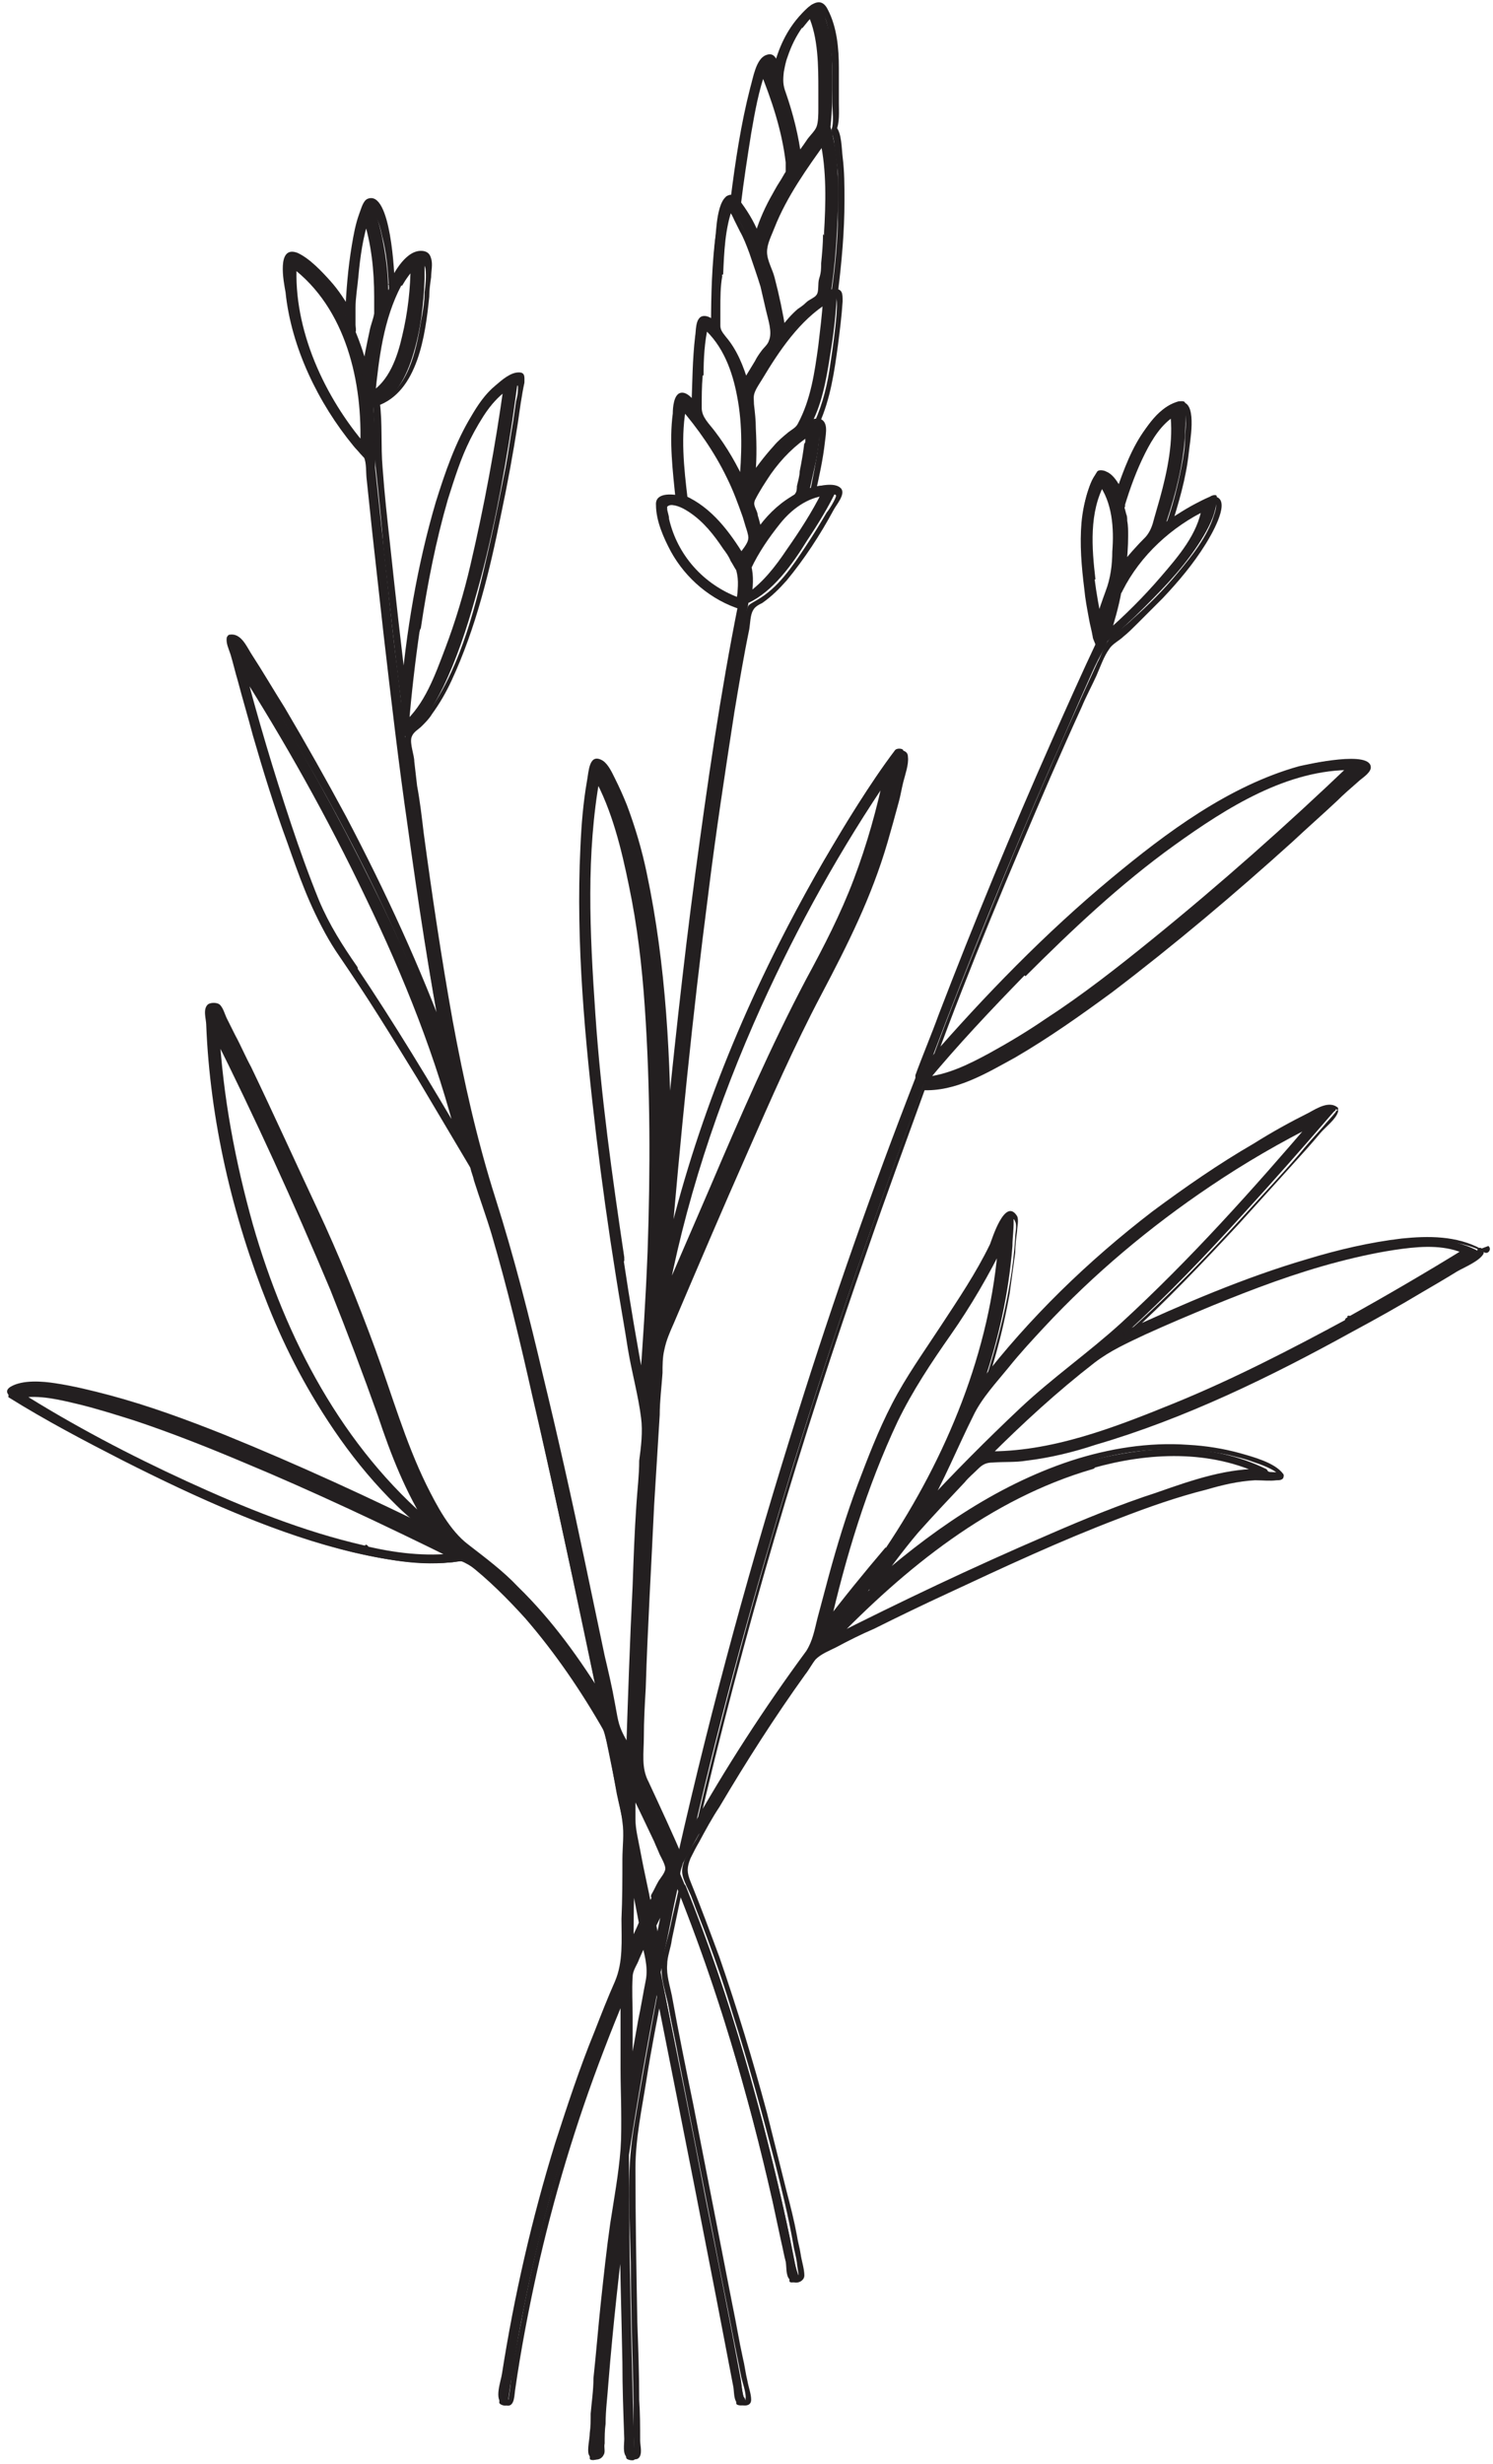 <svg width="160" height="264" viewBox="0 0 160 264" fill="none" xmlns="http://www.w3.org/2000/svg">
<path d="M158.5 134.1C156.3 132.8 153.6 132.8 151.2 132.9C147.8 133.2 144.5 134 141.2 134.9C134.7 136.8 128.3 139.4 122.1 142.2C121.6 142.4 121.1 142.7 120.6 142.9C125 138.9 129.2 134.5 133.3 130C136.4 126.6 139.5 123.1 142.6 119.5C142.8 119.3 142.9 119.1 143.1 119C143.3 118.7 142.4 118.6 142.3 118.7C139.2 120 136.3 121.8 133.4 123.5C126.7 127.6 120.2 132.4 114.4 138.1C111.2 141.2 108.2 144.6 105.4 148.2C107 143.5 108.1 138.6 108.5 133.5C108.5 132.5 108.7 131.4 108.6 130.4C108.6 130.1 107.8 129.9 107.7 130.2C107.2 131.7 106.4 133.2 105.7 134.5C103.5 138.7 100.7 142.5 98.1 146.5C95.8 150 94 154.1 92.5 158.1C91.1 161.9 89.9 165.8 88.8 169.8C88.2 171.9 87.7 173.9 87.3 176C87.1 176.2 86.9 176.5 86.8 176.7C86.8 176.7 86.8 176.7 86.8 176.8C82.3 182.9 78.1 189.4 74.4 196.1C77.4 183 81 170.1 84.9 157.3C89.2 143.4 93.9 129.7 99 116.2C102 116.4 105.1 114.8 107.7 113.3C111.9 111 115.8 108.2 119.7 105.3C127.4 99.5 134.8 93.1 141.9 86.4C143.5 85 145.1 83.5 146.6 82C146.8 81.8 146.1 81.5 146 81.5C142 81.1 138.1 82.3 134.4 84C130 86.1 125.9 88.9 122 91.9C114.8 97.5 108.2 104.1 102 111.1C101.3 111.9 100.6 112.7 99.9 113.5C99.9 113.5 99.9 113.5 99.9 113.3C103.9 102.8 108.1 92.4 112.6 82.1C114 79 115.3 75.9 116.7 72.8C117.1 71.9 117.5 71 118 70.1C118.2 69.7 118.5 69.2 118.7 68.7C120.1 67.5 121.4 66.3 122.7 65C125 62.7 127.3 60.3 129 57.4C129.7 56.2 130.4 54.8 130.4 53.2C130.4 52.9 129.8 53.1 129.7 53.2C128.3 53.8 127 54.6 125.7 55.4C125.5 55.6 125.2 55.7 125 55.9C126 52.9 126.8 49.8 127 46.6C127 45.5 127.2 44.3 127 43.2C127 42.9 126.5 43 126.3 43C123.9 43.7 122.4 46.3 121.3 48.7C120.8 49.9 120.3 51.1 119.9 52.3C119.7 51.9 119.5 51.4 119.1 51.1C118.9 50.9 118.7 50.7 118.5 50.5C118.3 50.4 117.8 50.3 117.6 50.5C115.6 53.5 115.8 57.9 116.2 61.5C116.5 63.9 116.9 66.3 117.6 68.6C115.9 72.2 114.3 75.8 112.7 79.4C108.4 89.1 104.4 98.8 100.6 108.7C99.8 110.9 98.9 113 98.1 115.2V115.5C93.5 127.3 89.3 139.3 85.5 151.4C80.6 166.9 76.3 182.6 72.7 198.5C72.7 198.5 72.7 198.5 72.7 198.6C71.8 196.5 70.9 194.4 69.9 192.4C69.3 191.2 68.8 190.1 68.2 189C68.6 175.9 69.2 162.8 70.1 149.8C70.3 147.7 70.4 145.5 70.6 143.4C73.4 136.7 76.2 130.1 79.2 123.6C81.4 118.7 83.5 113.9 85.8 109.1C88 104.5 90.7 100.3 92.5 95.5C94.4 90.7 95.9 85.6 96.8 80.4C96.8 80.2 96.1 80.1 95.9 80.4C93.1 84.1 90.7 88.2 88.3 92.2C82.9 101.5 78.3 111.5 74.8 122C73.4 126.2 72.3 130.4 71.3 134.7C72.2 123.6 73.3 112.5 74.6 101.5C75.7 92.7 76.9 83.8 78.3 75.1C78.7 72.7 79.1 70.2 79.6 67.8C79.7 67.1 79.9 66.4 80 65.7C80 65.4 80.2 64.9 80.2 64.6C82.8 63.4 84.9 60.5 86.5 57.9C87.7 56.1 88.8 54.3 89.7 52.4C89.8 52.1 89.3 52 89.2 52C88.4 52 87.6 52 86.8 52.3C87 51.4 87.2 50.5 87.4 49.6C87.6 48.7 87.7 47.9 87.8 47C87.8 46.4 88 45.7 87.8 45.1C87.8 44.9 87.5 44.8 87.2 44.9C88.3 42.6 88.7 39.7 89.1 37.2C89.4 35.3 89.6 33.3 89.7 31.3C89.7 31.1 89.4 31 89.1 31C89.4 28.9 89.6 26.8 89.7 24.7C89.9 21.1 90 17.1 89 13.6C89.2 11.8 89.2 10 89.2 8.3C89.2 5.7 89.1 2.7 87.8 0.5C87.7 0.3 87.1 0.5 87 0.5C85 2 83.6 4.6 82.9 7.3C82.8 6.9 82.6 6.6 82.5 6.2C82.4 5.9 81.7 6.1 81.6 6.3C80.9 7.4 80.6 8.9 80.3 10.2C79.9 11.9 79.6 13.7 79.3 15.4C79 17.3 78.7 19.2 78.5 21.1C78.3 21 77.9 20.9 77.8 21.1C77.2 22.1 77.1 23.3 76.9 24.4C76.7 26 76.5 27.6 76.5 29.2C76.5 31 76.3 32.8 76.3 34.6C76.1 34.4 75.8 34.3 75.6 34.1C75.6 34.1 75 33.9 75 34.1C74.5 35.9 74.5 38 74.4 39.9C74.4 41.1 74.4 42.2 74.3 43.4C74 43.1 73.8 42.8 73.5 42.6C73.2 42.4 72.7 42.2 72.6 42.6C72 44.8 72.1 47.3 72.2 49.5C72.2 50.8 72.4 52.2 72.5 53.5C71.8 53.3 71 53.3 70.4 53.7C70.9 59.3 74.7 63.6 79.3 64.9C78.7 67.7 78.3 70.4 77.8 73.2C76.4 81.4 75.3 89.5 74.2 97.8C73.1 106.5 72.2 115.1 71.4 123.8C71.4 116.8 71.1 109.8 70.3 102.9C69.8 98.7 69.1 94.5 68 90.5C67.4 88.3 66.7 86.1 65.7 84.1C65.4 83.4 65 82.6 64.4 82.1C64.3 82 63.6 81.7 63.5 82.1C62.5 87.1 62.3 92.4 62.3 97.5C62.3 103.5 62.8 109.5 63.4 115.5C64.4 125.8 66 136.1 67.8 146.3C68.2 148.4 68.6 150.5 69 152.6C68.2 164.4 67.7 176.2 67.3 188.1C66.8 187.2 66.3 186.3 65.8 185.4C65.5 183.9 65.2 182.4 64.9 180.9C63.1 172.4 61.3 163.8 59.4 155.3C57.9 148.8 56.4 142.3 54.7 135.9C53.5 131.3 51.8 126.9 50.6 122.2C50.6 122 50.5 121.7 50.4 121.5C48.3 112.9 46.9 104.1 45.6 95.3C44.8 89.8 44.1 84.3 43.4 78.9C45.3 77.8 46.5 75.6 47.5 73.6C48.9 70.7 50 67.4 50.9 64.2C52.7 58 53.9 51.6 54.9 45.1C55.1 43.7 55.3 42.2 55.5 40.8C55.5 40.5 54.8 40.7 54.8 40.8C52.7 41.8 51.1 43.9 49.9 46.1C48.3 49 47.2 52.2 46.4 55.5C44.7 61.7 43.7 68.2 43 74.6C43 74.8 43 75.1 43 75.3C42.7 72.5 42.3 69.7 42 66.9C41.4 61.3 40.8 55.7 40.2 50.1C40.2 49.8 40.2 49.5 40.2 49.3C40.2 47.4 40.2 45.5 40 43.6C42.3 42.9 43.6 40.3 44.3 37.9C45.1 35.3 45.4 32.6 45.5 29.9C45.5 29.3 45.5 28.7 45.5 28.1C45.5 27.8 44.9 27.7 44.7 27.7C43.3 28.1 42.3 29.6 41.6 31.1C41.6 29.1 41.3 27.1 40.9 25.2C40.7 24.2 40.4 23.2 40 22.3C39.9 22.1 39.2 21.9 39.1 22.2C38.5 23.2 38.2 24.4 38 25.6C37.7 27.1 37.5 28.5 37.4 30C37.3 31.3 37.2 32.6 37.1 33.9C36 31.9 34.5 30.1 32.7 28.6C32.3 28.3 31.9 28 31.5 27.8C31.4 27.8 30.7 27.6 30.7 27.8C30.3 32.3 31.6 36.8 33.5 40.7C34.9 43.5 36.6 46.3 38.6 48.6C38.8 48.8 39 49.1 39.3 49.2C39.7 53.2 40.1 57.1 40.5 61.1C41.5 70.1 42.5 79 43.7 87.9C44.8 96.2 46 104.5 47.6 112.7C45.4 106.5 42.8 100.6 39.9 94.8C36.2 87.3 32.2 80.1 27.9 73.1C27.1 71.8 26.2 70.4 25.4 69.2C25.4 69.1 24.4 68.7 24.5 69C26.5 76.6 28.7 84.2 31.3 91.6C32.7 95.5 34.1 99.2 36.4 102.5C39.3 106.7 42 111.1 44.7 115.5C46.6 118.7 48.5 121.9 50.4 125.1C50.5 125.6 50.7 126 50.8 126.5C51.4 128.4 52.1 130.3 52.7 132.3C54.4 138.1 55.8 144 57.1 149.8C59 157.9 60.7 166 62.5 174.2C63.1 177.1 63.7 180.1 64.3 183C63 180.9 61.6 178.8 60.1 176.8C58.3 174.4 56.4 172.2 54.3 170.2C53.1 169 51.8 168 50.5 167C50.5 167 50.5 167 50.5 166.9C50.4 166.9 50.3 166.9 50.2 166.7C49.9 166.5 49.7 166.3 49.4 166.1C48.6 165.4 48 164.5 47.4 163.7C44.2 158.9 42.4 153.1 40.5 147.5C36.7 136.7 31.9 126.3 27 116.1C25.8 113.5 24.5 110.9 23.2 108.4C23.1 108.2 22.3 108.4 22.3 108.6C22.3 115 23.5 121.6 25 127.8C28.1 140.5 33.7 152.7 42.5 161.3C43.9 162.7 45.5 163.9 47 165.1C43.3 163.3 39.6 161.5 35.8 159.8C27.5 156 19 152.3 10.2 150C8.4 149.5 6.7 149.2 4.9 149C3.6 148.9 2.3 149 1.1 149.4C0.9 149.4 0.9 149.5 0.9 149.6C0.9 149.6 0.9 149.6 0.9 149.7C4.9 152.2 9.1 154.4 13.2 156.5C21.1 160.5 29.3 164.2 37.8 166.3C41.7 167.2 45.8 167.9 49.8 167.2C49.9 167.2 50 167.4 50.1 167.5C52.3 169.2 54.4 171.3 56.3 173.4C59.5 177.1 62.3 181.2 64.8 185.6C65.5 189 66.2 192.5 66.9 195.9C66.8 201 66.7 206.1 66.6 211.3C61 223.8 56.9 237 54.5 250.8C54.1 253 53.8 255.2 53.5 257.4C53.5 257.7 54.4 257.9 54.4 257.6C56.5 242.3 60.6 227.5 66.6 213.7C66.6 219.4 66.6 225.1 66.6 230.8C65.3 239.4 64.3 248.1 63.6 256.7C63.4 258.9 63.3 261.1 63.2 263.4C63.2 263.7 64.1 263.6 64.1 263.3C64.5 254.5 65.4 245.8 66.6 237.1C66.6 242.9 66.8 248.8 66.9 254.6C66.9 257.5 67.1 260.4 67.1 263.3C67.1 263.6 68 263.7 68 263.5C67.7 252.7 67.4 241.8 67.4 230.9C68.3 225.1 69.3 219.4 70.4 213.7C71.3 218.2 72.2 222.6 73.1 227.1C74.4 233.8 75.7 240.4 77 247.1C77.6 250.4 78.3 253.8 78.9 257.1C78.9 257.3 78.9 257.4 78.9 257.5C78.9 257.8 79.9 257.8 79.8 257.5C79.4 255.2 78.9 252.9 78.5 250.6C77.3 244.6 76.2 238.7 75 232.7C73.6 225.5 72.2 218.4 70.8 211.3C71 210.6 71.1 209.8 71.2 209.1C71.7 206.9 72.1 204.6 72.6 202.4C75.4 209.4 77.8 216.6 79.8 223.9C81.7 230.6 83.2 237.3 84.6 244.1C84.6 244.1 84.6 244.3 84.6 244.4C84.6 244.7 85.6 244.5 85.5 244.2C84.5 238.5 83.1 232.8 81.7 227.3C79.3 218.3 76.5 209.3 72.9 200.8C72.9 200.4 73.1 200 73.2 199.6C77.4 191.8 82.1 184.4 87.2 177.5C91.8 175.1 96.5 172.8 101.2 170.6C109.5 166.7 117.9 162.9 126.6 160.2C128.5 159.6 130.5 159.1 132.4 158.7C133.8 158.5 135.2 158.3 136.6 158.5C136.9 158.5 137.1 158.4 136.8 158.2C134.2 156.4 130.9 155.8 128 155.5C119.9 154.7 111.8 157.5 104.7 161.7C100.6 164.2 96.7 167.2 93 170.5C94 169.3 94.9 167.9 95.8 166.6C98.8 163.1 101.9 159.8 105.1 156.5C109 156.7 112.8 155.8 116.6 154.8C121.3 153.5 125.8 151.6 130.3 149.7C138.3 146.1 146.1 142 153.7 137.5C155.3 136.6 156.9 135.6 158.4 134.6C158.5 134.6 158.4 134.4 158.4 134.3L158.5 134.1ZM120.1 54.2C120.5 52.6 121.1 51 121.8 49.6C122.7 47.6 124 45.2 125.8 44.2C125.9 45.1 125.8 46.1 125.8 47C125.6 50.6 124.6 54.1 123.4 57.5C122.2 58.5 121.2 59.7 120.2 61C120.4 59.5 120.5 58 120.4 56.5C120.4 55.8 120.2 55 120 54.3L120.1 54.2ZM119.9 63.1C120.9 61.1 122.2 59.4 123.8 57.9L124.4 57.4C125.7 56.3 127.1 55.3 128.6 54.5C128.8 54.5 129 54.3 129.2 54.2C129.1 55.4 128.6 56.4 128 57.4C127.2 58.8 126.2 60.2 125.2 61.4C123.3 63.7 121.2 65.7 119 67.7C118.9 67.8 118.8 67.9 118.6 68C119.1 66.4 119.6 64.7 119.9 63V63.1ZM117 62.1C116.6 58.7 116.4 54.6 118 51.6C118.3 52 118.6 52.5 118.8 52.9C119.8 55.2 119.7 58.1 119.4 60.6C119.3 61.5 119.1 62.4 119 63.2C118.5 64.3 118.1 65.5 117.9 66.8C117.6 65.2 117.3 63.6 117.1 62L117 62.1ZM109.6 104.3C116.7 97.2 124.3 90.3 132.8 85.7C136.6 83.7 140.7 82 145 82.1C140.9 86 136.8 89.7 132.6 93.4C124.9 100.1 117 106.8 108.4 111.9C106.5 113 104.6 114.1 102.6 114.9C101.5 115.3 100.3 115.7 99.1 115.8C102.4 111.8 106 108 109.6 104.3ZM88.4 52.9C87.5 54.6 86.5 56.2 85.5 57.8C84 60 82.3 62.7 80 64.1C80.1 63.3 80.2 62.4 80.1 61.6C80.1 61.3 80.1 61.1 79.9 60.8C80.3 60 80.8 59.1 81.3 58.3L81.4 58.1C82.7 56.2 84.3 54.4 86.1 53.5C86.1 53.5 86.2 53.5 86.3 53.5C87 53.2 87.6 53 88.4 52.9ZM86.6 47.4C86.5 48.3 86.3 49.1 86.2 50C86 51.1 85.8 52.1 85.5 53.2C83.9 54 82.5 55.4 81.3 57C81 55.9 80.7 54.8 80.3 53.8C81.7 50.8 83.8 48.1 86.4 46.3H86.6C86.6 46.3 86.6 46.3 86.7 46.3C86.7 46.7 86.7 47.2 86.7 47.6L86.6 47.4ZM88 37.1C87.6 40 87.1 43.4 85.6 45.9C85.4 46 85.3 46.1 85.1 46.2C83.8 47.2 82.6 48.4 81.5 49.8C81.1 50.3 80.8 50.9 80.4 51.4C80.6 48.5 80.7 45.2 80.1 42.3C80.9 40.8 81.9 39.2 82.8 37.8C83.1 37.4 83.4 36.9 83.7 36.5C85 34.8 86.5 33.1 88.3 32.1C88.2 33.8 88 35.4 87.8 37.1H88ZM88.5 25.1C88.4 27.3 88.2 29.5 87.9 31.7C86.3 32.5 85 33.9 83.7 35.3C83.3 32.5 82.6 29.7 81.6 27.1C82.1 24 83.8 21.1 85.4 18.7C86.2 17.4 87.2 16.1 88.1 14.8C88.8 18.1 88.7 21.7 88.5 25V25.1ZM85.7 2.8C86.1 2.3 86.5 1.8 87 1.3C87.4 2.2 87.7 3.3 87.8 4.3C88 5.7 88.1 7.2 88.1 8.6C88.1 10.3 88.1 11.9 87.9 13.6C87 14.7 86.2 15.8 85.5 16.9C85.3 14.6 84.6 12.4 83.9 10.3C83.7 9.8 83.6 9.3 83.4 8.9C83.6 6.6 84.4 4.5 85.7 2.7V2.8ZM79.1 21.9C79.3 19.7 79.7 17.5 80 15.2C80.3 13.5 80.6 11.8 81 10.1C81.2 9.2 81.5 8.3 81.8 7.4C82.2 8.5 82.6 9.5 83 10.6C83.8 13 84.5 15.6 84.7 18.3C84.7 18.3 84.6 18.5 84.5 18.6C83.2 20.7 81.8 23.1 81.1 25.6C81 25.4 80.9 25.1 80.8 24.9C80.3 23.9 79.8 22.9 79.1 22C79.1 22 79.1 22 79.1 21.9ZM77.1 29.4C77.1 27.9 77.3 26.3 77.5 24.8C77.6 23.9 77.8 23 78.1 22.2C78.1 22.2 78.2 22.2 78.3 22.2C78.9 23 79.4 23.9 79.8 24.8C80.1 25.5 80.4 26.1 80.7 26.8L81.1 27.9C82 30.6 82.7 33.4 83 36.3C82.7 36.7 82.3 37.2 82 37.7C81.2 38.8 80.5 40 79.9 41.1C79.3 38.9 78.4 37 76.9 35.5C76.9 33.5 76.9 31.5 77.1 29.5V29.4ZM75 40.2C75 38.4 75 36.5 75.5 34.8C75.7 35 75.9 35.1 76.1 35.3C76.1 35.3 76.1 35.3 76.2 35.4C76.5 35.7 76.7 36 76.9 36.3C78.1 38 78.8 40.1 79.2 42.2V42.7C79.4 43.3 79.5 44 79.5 44.6C79.7 47.1 79.7 49.5 79.5 52C78.7 50.2 77.7 48.6 76.7 47C76.1 46.1 75.5 45.2 74.8 44.4C74.8 43 74.8 41.6 75 40.2ZM73.1 43.4C74.1 44.5 75 45.7 75.8 46.9C77.2 49 78.5 51.3 79.4 53.7C79.9 55 80.3 56.4 80.6 57.9C80.2 58.6 79.8 59.2 79.4 59.9C77.8 57.3 75.8 54.7 73.2 53.6C73 52.2 72.9 50.8 72.9 49.4C72.9 47.4 72.7 45.3 73.1 43.4ZM78.9 64.4C78.4 64.2 77.8 64 77.3 63.7C75.7 62.9 74.3 61.7 73.2 60.1C72.5 59.1 71.9 58 71.5 56.9C71.3 56.3 71.2 55.7 71 55C71 54.8 70.7 54 70.8 53.9C71 53.6 71.8 53.7 72.3 53.9C72.3 53.9 72.5 53.9 72.6 53.9C72.6 53.9 72.7 53.9 72.8 53.9C75.4 55.1 77.3 58 78.9 60.5L79 60.9C79 61.1 79.1 61.3 79.1 61.6C79.1 62.5 79.1 63.4 79 64.3C79 64.3 79 64.3 78.9 64.3V64.4ZM81.3 107.6C84.9 99.6 89.1 92 93.8 84.8C94.2 84.1 94.7 83.5 95.1 82.8C94.3 86.5 93.3 90.2 92 93.7C90.8 97 89.4 100.1 87.8 103C86.9 104.6 86 106.3 85.2 108C80.6 117.2 76.6 126.8 72.5 136.3C71.9 137.6 71.4 138.9 70.9 140.1C72.9 128.7 76.6 117.8 81.3 107.5V107.6ZM66.5 134.8C64.7 123.1 63.2 111.3 62.9 99.5C62.8 94 62.9 88.4 63.8 83.1C63.8 83.3 64 83.4 64.1 83.6C65 85.4 65.8 87.3 66.3 89.3C69.2 99 69.7 109.7 69.9 119.9C70 127.7 69.8 135.6 69.3 143.4C69.2 145.3 69 147.1 68.9 149C68 144.3 67.2 139.6 66.5 134.8ZM44.7 67.2C45.7 60.5 47.1 53.5 49.9 47.4C51 45.1 52.4 42.6 54.4 41.2C53.9 44.9 53.3 48.5 52.6 52.1C51.3 58.8 49.8 65.6 47.1 71.8C46.2 73.9 45.1 76.3 43.4 77.7C43.7 74.2 44.1 70.6 44.7 67.1V67.2ZM42.7 30.4C43.1 29.6 43.7 28.8 44.4 28.3C44.4 29.6 44.4 30.9 44.2 32.1C43.9 34.8 43.4 37.8 42 40.1C41.5 41.1 40.8 41.9 39.9 42.4C40 41.1 40.2 39.7 40.4 38.4C40.9 35.7 41.5 32.8 42.7 30.4ZM39 48C38.7 47.6 38.3 47.2 38 46.8C36.8 45.3 35.8 43.6 34.9 42C32.7 37.9 31.1 33.2 31.4 28.3C32.2 28.9 33 29.6 33.6 30.4C35.9 32.9 37.4 36.2 38.3 39.7C38.9 42.4 39.1 45.3 39 48.1V48ZM37.8 35.4C37.8 33.6 38 31.8 38.1 30C38.2 28.5 38.4 27.1 38.7 25.6C38.9 24.8 39 23.9 39.3 23.1C39.5 23.6 39.6 24.2 39.7 24.7C40.4 27.5 40.5 30.5 40.4 33.5C39.8 35.6 39.4 37.7 39.1 39.8C38.8 38.3 38.3 36.8 37.7 35.4H37.8ZM38 103.7C37.1 102.3 36 101 35.2 99.4C34.2 97.4 33.4 95.3 32.6 93.2C30.8 88.3 29.2 83.3 27.8 78.2C27.1 75.8 26.4 73.4 25.8 71C27.7 74 29.6 77.1 31.4 80.2C36.4 88.8 40.9 97.8 44.7 107.3C46.3 111.2 47.7 115.3 48.9 119.4C49.1 120.4 49.4 121.4 49.6 122.3C45.9 116 42.1 109.7 38 103.6V103.7ZM26.7 131.3C24.8 124.6 23.5 117.5 23.1 110.5C26.2 116.7 29.1 123 32 129.4C34.5 135 36.9 140.7 39 146.5C41 152.1 42.7 158 45.8 163C45.9 163.2 46 163.4 46.1 163.5C36.6 155.7 30.2 143.9 26.6 131.3H26.7ZM39 165.9C34.8 164.9 30.6 163.5 26.5 161.8C19.4 158.9 12.4 155.4 5.7 151.6C4.4 150.9 3.1 150.1 1.9 149.4C2.7 149.2 3.7 149.3 4.5 149.4C6.1 149.6 7.7 149.9 9.2 150.3C13.3 151.3 17.3 152.8 21.2 154.3C29.1 157.4 36.9 160.9 44.5 164.6C46 165.3 47.5 166 49 166.8C45.7 167.2 42.3 166.8 39.1 166L39 165.9ZM67 189.7C67 190.4 67 191.1 67 191.7C66.8 190.5 66.5 189.3 66.2 188C66.2 188.2 66.4 188.3 66.4 188.4C66.6 188.8 66.8 189.1 67 189.5V189.7ZM67.7 199.9C67.7 200.3 67.9 200.8 68 201.2C68.3 202.8 68.7 204.4 69 206.1C68.5 207.1 68.1 208 67.6 209C67.6 206 67.6 202.9 67.8 199.9H67.7ZM67.4 224.9C67.4 220.4 67.4 216 67.4 211.5C67.8 210.5 68.3 209.5 68.7 208.5C68.8 208.2 69 207.9 69.1 207.7C69.3 208.9 69.6 210.1 69.8 211.3C68.9 215.8 68.1 220.4 67.3 225L67.4 224.9ZM71.7 202.9C71.3 204.9 70.9 206.8 70.5 208.8C70.5 208.5 70.4 208.1 70.3 207.8C70.3 207.3 70.1 206.8 70 206.2C70.6 205 71.2 203.7 71.8 202.5C71.8 202.6 71.8 202.7 71.8 202.9H71.7ZM70.3 203.2C70 203.7 69.8 204.2 69.5 204.8C68.9 201.8 68.3 198.9 67.7 195.9C67.7 194.4 67.7 193 67.8 191.5C69.2 194.4 70.6 197.3 71.8 200.3C71.3 201.3 70.7 202.3 70.2 203.3L70.3 203.2ZM117 156.9C122.5 155.3 128.5 155 133.9 156.9C134.5 157.1 135 157.4 135.6 157.6C133.1 157.4 130.5 158.2 128.1 158.8C123.9 160 119.7 161.5 115.7 163.2C107.6 166.5 99.6 170.2 91.8 174.2C90.9 174.7 89.9 175.1 89 175.6C97.1 167.2 106.4 159.8 117.1 156.8L117 156.9ZM95.2 166.1C94.2 167.2 93.3 168.4 92.3 169.5C91 171.1 89.8 172.7 88.5 174.3C89.6 169.5 91 164.7 92.6 160.1C94.1 155.9 95.8 151.7 98.1 147.9C99.4 145.7 101 143.6 102.4 141.5C103.6 139.7 104.7 137.8 105.8 135.8C106.3 134.9 106.8 133.9 107.3 132.9C107.2 135.1 106.8 137.3 106.4 139.4C105.6 143.3 104.5 147.2 103.1 150.9C101.7 154.6 100 158.1 98.1 161.4C97.2 163 96.2 164.6 95.1 166.1H95.2ZM99 161.7C100.9 158.4 102.7 154.8 104.1 151.1C109.7 143.2 116.4 136.5 123.7 130.9C128.8 127 134.2 123.5 139.8 120.6C140.2 120.4 140.6 120.2 140.9 120C134.8 127.1 128.5 134.2 121.8 140.6C119.9 142.5 117.9 144.3 115.7 145.9C115.2 146.3 114.7 146.6 114.2 147C112.8 148.1 111.4 149.4 110 150.6C106.1 154.1 102.4 157.9 98.8 161.8L99 161.7ZM144.6 141.6C136.1 146.3 127.3 150.6 118.2 153.5C114.2 154.8 110 155.9 105.8 155.8C107 154.6 108.3 153.3 109.6 152.1C111.3 150.5 112.9 149 114.7 147.6C116 146.5 117.4 145.5 118.7 144.5C122.2 142.8 125.7 141.2 129.3 139.8C135.8 137.1 142.5 134.6 149.4 133.6C152 133.2 155.1 132.8 157.6 134.1C153.4 136.8 149.1 139.2 144.8 141.6H144.6Z" fill="#231F20"/>
<path d="M158.7 133.8C156.1 132.4 153.1 132.4 150.2 132.7C146.8 133.1 143.4 133.9 140.1 134.9C133.3 136.9 126.8 139.7 120.3 142.7L120.7 143.3C124.9 139.5 128.9 135.3 132.8 131.1C134.7 129 136.6 126.9 138.5 124.8C139.5 123.7 140.5 122.6 141.5 121.4C142 120.8 143.2 119.9 143.4 119.1C143.4 119 143.4 118.8 143.4 118.7C142.5 117.9 141.2 118.7 140.3 119.2C138.3 120.2 136.3 121.3 134.4 122.5C130.6 124.7 127 127.2 123.5 129.8C116.6 135.1 110.3 141.2 105 148.1L105.7 148.4C106.8 145.2 107.6 141.9 108.2 138.6C108.4 137.1 108.6 135.7 108.8 134.2C108.8 133.4 108.9 132.7 109 131.9C109 131.5 109.2 130.7 109 130.3C107.7 128.2 106.3 132.8 106.1 133.3C104.6 136.4 102.7 139.2 100.8 142.1C98.9 145 97.1 147.5 95.6 150.4C94.1 153.3 93 156.2 91.9 159.1C90.7 162.3 89.7 165.6 88.8 168.9C88.4 170.4 88 171.9 87.6 173.4C87.3 174.6 87.1 175.8 86.4 176.9C81.9 183 77.7 189.5 74 196.1L74.7 196.4C79.6 175.2 85.8 154.3 93 133.8C95 128 97.1 122.3 99.2 116.5L98.8 116.8C102.4 117 105.7 115 108.8 113.3C112.4 111.2 115.8 108.8 119.2 106.3C125.9 101.2 132.3 95.8 138.5 90.2C140.1 88.7 141.7 87.3 143.3 85.8C144 85.1 144.7 84.5 145.5 83.8C145.9 83.4 146.8 82.9 146.9 82.3C147.1 80.3 140.1 81.9 139.2 82.1C131.7 84.2 125 89.2 119.1 94.1C112 100 105.5 106.7 99.5 113.6L100.1 114C103.9 103.6 108.2 93.4 112.6 83.2C113.7 80.7 114.8 78.2 115.9 75.8C116.4 74.6 117 73.5 117.5 72.4C117.9 71.5 118.3 70.3 118.9 69.5C119.2 69 120 68.6 120.4 68.2C120.9 67.8 121.4 67.3 121.9 66.8C122.8 65.9 123.7 65 124.6 64.1C126.3 62.3 127.9 60.4 129.2 58.3C129.7 57.5 131.8 54 130.5 53.3C129.9 53 128.9 53.6 128.5 53.8C127.2 54.4 126 55.2 124.9 56.1L125.5 56.5C126.3 53.9 127.1 51.3 127.4 48.5C127.5 47.4 128.3 43.4 126.8 43.1C125.3 42.8 123.6 44.8 122.8 45.9C121.3 47.9 120.4 50.4 119.6 52.7H120.3C119.9 51.7 118.7 49.7 117.5 50.8C117 51.2 116.7 52.3 116.5 52.9C116.2 53.9 116 54.9 115.9 56C115.7 58.3 115.9 60.7 116.2 63.1C116.3 64.2 116.5 65.2 116.7 66.3C116.8 66.9 117 67.6 117.1 68.2C117.1 68.5 117.5 69.1 117.5 69.5C117.5 69.7 117 70.3 116.9 70.6C116.6 71.2 116.3 71.8 116 72.5C115.3 73.9 114.7 75.3 114.1 76.7C113 79.2 111.9 81.7 110.8 84.2C108.6 89.2 106.5 94.3 104.5 99.4C96.1 120.1 88.7 141.2 82.3 162.6C80.5 168.6 78.8 174.6 77.2 180.7C76.4 183.7 75.6 186.8 74.9 189.8C74.5 191.3 74.2 192.8 73.8 194.3C73.6 195.1 73.4 196 73.2 196.8C73 197.6 73 198.6 72.6 199.3H73.3C72.1 196.5 70.8 193.7 69.5 190.9C68.7 189.4 69 187.8 69 186.1C69 184.4 69.1 182.6 69.2 180.9C69.4 174.4 69.8 167.8 70.1 161.3C70.3 158.1 70.5 154.9 70.7 151.6C70.7 150.1 70.9 148.6 71 147.1C71 146.3 71 145.4 71.2 144.6C71.4 143.6 71.8 142.7 72.2 141.8C74.8 135.7 77.4 129.6 80.1 123.5C82.6 117.8 85.1 112.1 88 106.6C90.9 101.1 93.4 96.1 95.1 90.3C95.5 88.9 95.9 87.5 96.3 86C96.5 85.3 96.6 84.6 96.8 83.8C97 83 97.4 81.9 97.3 81.1C97.3 80.7 97.1 80.5 96.7 80.4C96 80.2 95.6 80.8 95.3 81.3C91.7 86.2 88.7 91.4 85.8 96.7C79.2 108.8 74.1 121.7 71.1 135.1H71.8C72.9 122 74.2 108.9 75.9 95.8C76.7 89.3 77.7 82.8 78.7 76.3C79.2 73.3 79.7 70.3 80.3 67.4C80.4 66.8 80.4 65.9 80.7 65.4C80.9 65 81.3 64.8 81.7 64.6C82.7 63.9 83.5 63.1 84.3 62.2C86.2 59.9 87.9 57.3 89.3 54.7C89.6 54.1 90.7 52.9 90.1 52.3C89.4 51.6 87.6 52.1 86.9 52.3L87.4 52.8C87.8 51 88.2 49.2 88.4 47.4C88.5 46.4 88.9 44.9 87.5 44.8L87.8 45.4C89 42.7 89.4 39.9 89.8 37C90 35.4 90.2 33.9 90.3 32.3C90.3 31.4 90.3 31 89.4 30.9L89.8 31.3C90.2 28.1 90.5 24.8 90.5 21.5C90.5 19.9 90.5 18.4 90.3 16.8C90.2 16 90.2 14.2 89.6 13.6V14C90 13.2 89.9 11.9 89.9 11.1C89.9 9.8 89.9 8.5 89.9 7.3C89.9 5.2 89.7 2.9 88.7 1C87.9 -0.6 86.6 0.7 85.8 1.6C84.3 3.2 83.4 5.2 82.9 7.3H83.6C83.3 6.6 83.1 5.5 82.1 5.9C81 6.3 80.7 8.4 80.4 9.4C79.4 13.3 78.8 17.3 78.3 21.3L78.9 21C77 20.1 76.8 24 76.7 25.1C76.3 28.3 76.2 31.5 76.2 34.8L76.8 34.5C76.4 34.2 75.8 33.7 75.2 33.9C74.5 34.2 74.6 35.5 74.5 36C74.2 38.5 74.2 41.1 74.1 43.6L74.7 43.3C74.3 42.8 73.6 41.9 72.9 42.1C72.2 42.3 72.1 43.7 72.1 44.3C71.7 47.3 72.1 50.5 72.4 53.5L72.9 53.1C71.9 52.9 70.2 52.8 70.3 54.1C70.3 55.8 71.1 57.6 71.9 59.1C73.5 62 76.2 64.3 79.4 65.3L79.1 64.8C77.2 74.3 75.8 84 74.5 93.7C73.2 103.4 72.1 113.8 71.1 123.8H71.9C71.9 113.7 71.4 103.4 69.3 93.5C68.8 91.1 68.1 88.7 67.2 86.3C66.8 85.3 66.4 84.4 65.9 83.4C65.6 82.8 65.2 81.9 64.6 81.5C63.1 80.6 63.1 82.7 62.9 83.7C62.5 86 62.3 88.4 62.2 90.8C61.7 101.1 62.7 111.5 63.9 121.7C64.5 126.7 65.2 131.7 66 136.7C66.4 139.3 66.9 142 67.3 144.6C67.7 147 68.4 149.5 68.7 151.9C68.9 153.4 68.7 155 68.5 156.5C68.5 158.1 68.3 159.6 68.2 161.2C68 164.1 67.9 166.9 67.8 169.8C67.5 175.8 67.3 181.8 67.1 187.8L67.8 187.6C67.4 186.9 66.9 186.1 66.6 185.4C66.2 184.5 66.1 183.5 65.9 182.5C65.6 180.8 65.2 179.1 64.8 177.4C64.1 174.1 63.4 170.7 62.7 167.4C61.3 160.7 59.8 154 58.2 147.4C56.7 141 55.1 134.7 53.1 128.4C51.1 122.1 49.7 115.8 48.5 109.3C47.3 102.6 46.3 95.9 45.4 89.2C45.2 87.5 45 85.8 44.7 84.2C44.6 83.3 44.5 82.5 44.4 81.6C44.4 80.9 43.9 79.7 44.1 79C44.3 78.4 44.8 78.2 45.2 77.8C45.6 77.4 46 77 46.3 76.5C47.1 75.4 47.8 74.2 48.4 72.9C51 67.3 52.5 61.1 53.7 55.1C54.4 51.8 55 48.5 55.5 45.3C55.7 43.9 55.9 42.4 56.2 41C56.2 40.4 56.3 39.9 55.6 39.9C54.7 39.9 53.8 40.7 53.1 41.3C52 42.2 51.2 43.4 50.5 44.6C48.8 47.4 47.7 50.6 46.7 53.8C44.7 60.6 43.5 67.8 42.9 74.9H43.7C43 69.4 42.4 63.9 41.8 58.3C41.5 55.6 41.2 52.9 41 50.1C40.8 47.8 41 45.4 40.7 43.1L40.4 43.5C44.8 42 45.6 35.8 46 31.8C46 31.1 46.1 30.4 46.2 29.7C46.2 29.1 46.4 28.3 46.2 27.7C46.1 27.3 45.9 27 45.4 26.9C43.6 26.6 42.2 29.2 41.6 30.5L42.3 30.7C42.3 29.5 41.9 20.3 39.4 21.3C38.9 21.5 38.7 22.4 38.5 22.9C38.1 24 37.9 25.1 37.7 26.3C37.3 28.7 37.1 31.1 37 33.6L37.7 33.4C37 32.2 36.3 31.1 35.4 30.1C34.5 29.1 33.2 27.7 31.9 27.1C29.6 26.2 30.4 30.2 30.6 31.3C31.2 37.2 34.1 43.2 37.9 47.8C38.2 48.2 38.8 48.6 39 49C39.3 49.6 39.2 50.7 39.3 51.4C39.5 53.3 39.7 55.2 39.9 57.1C40.3 60.7 40.7 64.3 41.1 67.9C41.9 74.8 42.7 81.7 43.7 88.6C44.8 96.6 46 104.5 47.5 112.4L48.2 112.2C45.1 103.7 41.3 95.5 37.1 87.5C35 83.6 32.8 79.7 30.5 75.8C29.3 73.9 28.2 72 26.9 70C26.4 69.2 25.8 67.8 24.6 68C24.5 68 24.4 68.1 24.3 68.3C24.2 68.9 24.5 69.5 24.7 70.1C25 71.1 25.2 72 25.5 73C26 74.9 26.6 76.9 27.1 78.8C28.2 82.6 29.4 86.5 30.8 90.3C32 93.7 33.2 97.2 35.1 100.3C37.1 103.7 39.4 106.8 41.5 110.1C43.6 113.4 45.7 117 47.8 120.4C48.8 122.1 50 123.8 50.6 125.6C51.2 127.4 51.9 129.4 52.5 131.3C54.9 139.2 56.6 147.3 58.4 155.4C60.4 164.4 62.3 173.5 64.2 182.5L64.9 182.2C62.2 177.8 59.2 173.6 55.5 170C53.9 168.3 52 166.9 50.2 165.5C48.2 164 46.8 161.3 45.7 159.1C43.4 154.4 42 149.4 40.2 144.5C38.4 139.6 36.3 134.4 34 129.5C31.7 124.6 29.3 119.3 26.9 114.3C26.3 113.2 25.8 112 25.2 110.9C24.9 110.3 24.6 109.7 24.3 109.1C24.1 108.7 23.9 107.9 23.5 107.6C23.2 107.4 22.6 107.4 22.3 107.6C21.7 108.1 22.1 109.2 22.1 109.8C22.5 120 24.9 130.3 28.7 139.8C32.6 149.6 38.5 158.5 47 165L47.4 164.3C39.7 160.5 31.9 156.9 24 153.7C20 152.1 15.9 150.6 11.8 149.5C9.9 149 7.9 148.5 5.9 148.2C4.6 148 2.4 147.8 1.1 148.6C0.2 149.2 1.3 149.8 1.8 150.1C3.7 151.2 5.6 152.3 7.5 153.4C11.3 155.5 15.1 157.4 19 159.3C26.4 162.8 34.3 166 42.4 167.2C44.4 167.5 46.3 167.6 48.3 167.4C48.7 167.4 49.2 167.2 49.5 167.3C49.8 167.4 50.5 167.8 50.9 168.1C51.8 168.8 52.6 169.5 53.4 170.3C56.4 173.2 59 176.5 61.4 180C62.6 181.7 64.2 183.7 64.8 185.8C65.4 187.9 65.7 190.1 66.1 192.2C66.3 193.2 66.6 194.2 66.7 195.2C66.9 196.5 66.7 197.9 66.7 199.2C66.7 201.3 66.7 203.5 66.6 205.6C66.6 207.9 66.8 210.2 65.9 212.3C65.1 214.1 64.4 215.9 63.7 217.7C62.1 221.6 60.8 225.6 59.5 229.6C57 237.7 55.1 246 53.8 254.3C53.7 255.1 52.9 257.1 53.9 257.6C55.1 258.2 55.1 256.9 55.2 256.1C55.8 251.9 56.6 247.7 57.5 243.6C59.3 235.5 61.7 227.5 64.7 219.7C65.5 217.6 66.3 215.6 67.2 213.5L66.5 213.3C66.5 216.1 66.5 218.8 66.5 221.6C66.5 224.5 66.7 227.4 66.5 230.3C66.3 232.9 65.8 235.6 65.4 238.2C65 241 64.7 243.8 64.4 246.6C64.1 249.4 63.9 252 63.6 254.8C63.6 256.1 63.4 257.4 63.3 258.6C63.3 259.3 63.3 260 63.2 260.7C63.2 261.3 62.9 262.5 63.1 263C63.4 263.7 64.4 263.7 64.7 263C64.9 262.7 64.7 262.2 64.8 261.8C64.8 261.1 64.8 260.4 64.9 259.7C64.9 258.2 65.1 256.8 65.2 255.3C65.7 249.1 66.4 242.8 67.2 236.6H66.4C66.4 242.1 66.6 247.6 66.7 253.1C66.7 255.8 66.8 258.5 66.9 261.3C66.9 261.9 66.7 262.9 67.2 263.3C67.5 263.5 68.1 263.6 68.4 263.4C68.9 263 68.6 262 68.6 261.5C68.6 260 68.6 258.6 68.5 257.1C68.5 254.3 68.4 251.6 68.3 248.8C68.2 243.3 68.1 237.8 68.1 232.3C68.1 229.1 68.8 225.9 69.3 222.7C69.8 219.5 70.4 216.5 71 213.4H70.3C73.1 227.5 75.9 241.6 78.6 255.8C78.7 256.5 78.6 257.6 79.5 257.7C80 257.8 80.5 257.7 80.5 257.1C80.5 256.5 80.2 255.7 80.1 255.1C79.9 254.3 79.8 253.4 79.6 252.6C79.2 250.8 78.9 248.9 78.5 247C77.1 239.8 75.7 232.7 74.3 225.5C73.5 221.6 72.7 217.7 72 213.8C71.8 212.8 71.4 211.6 71.5 210.5C71.5 209.6 71.9 208.7 72 207.8C72.4 205.9 72.8 204 73.2 202.1H72.5C76.9 213 80.2 224.4 82.8 235.9C83.1 237.3 83.4 238.7 83.7 240.1C83.9 240.9 84 241.6 84.2 242.3C84.3 242.8 84.2 243.8 84.6 244.2C85.1 244.9 86.2 244.5 86.2 243.8C86.2 243.1 85.9 242.2 85.8 241.5C85.7 240.8 85.5 240.2 85.4 239.5C85.1 237.9 84.7 236.3 84.3 234.8C83.6 232 82.9 229.2 82.2 226.4C80.7 220.8 79 215.2 77.1 209.7C76.1 207 75.1 204.3 74 201.6C73.6 200.6 73.6 200.1 74 199.1C74.3 198.5 74.6 197.9 74.9 197.4C75.6 196.1 76.3 194.8 77.1 193.6C80 188.7 83 184 86.3 179.4C86.7 178.9 87 178.3 87.4 177.8C88 177.2 88.8 176.9 89.6 176.5C90.9 175.8 92.3 175.1 93.7 174.5C96.3 173.2 99 171.9 101.6 170.7C107.6 167.9 113.6 165.1 119.9 162.7C123 161.5 126.1 160.4 129.3 159.6C131 159.1 132.7 158.7 134.5 158.6C135.3 158.6 136.1 158.7 136.8 158.6C137.1 158.6 137.3 158.6 137.5 158.4C137.6 158.2 137.6 158 137.5 157.9C136.6 156.7 134.3 156.1 132.9 155.7C131.1 155.2 129.2 154.9 127.3 154.8C123.1 154.5 118.8 155.2 114.8 156.5C106.6 159.2 99.4 164.3 93 170L93.6 170.4C95.2 168.3 96.7 166.2 98.4 164.2C100 162.4 101.7 160.6 103.4 158.8C103.8 158.3 104.3 157.9 104.8 157.4C105.3 156.9 105.7 156.7 106.4 156.7C107.6 156.6 108.8 156.7 110 156.5C112.5 156.2 115 155.6 117.4 154.8C127 152 136.2 147.5 144.9 142.7C147.5 141.3 150 139.9 152.5 138.4C153.7 137.7 154.9 137 156.2 136.2C156.9 135.8 158.6 135.1 159 134.3C159 134.1 159 134 159 133.9H158.9C158.6 133.4 158.1 133.9 158.4 134.3H158.5C158.5 134.4 158.5 134 158.5 134C158.3 134.4 157.2 134.8 156.9 135.1C156.4 135.4 155.9 135.7 155.4 136C154.3 136.6 153.2 137.3 152.2 137.9C150 139.2 147.7 140.5 145.4 141.7C141 144.1 136.5 146.4 131.8 148.5C127.1 150.6 122.3 152.6 117.4 154.1C114.8 154.9 112.1 155.5 109.3 155.8C108.1 155.9 106.9 155.8 105.8 155.9C104.9 155.9 104.4 156.9 103.7 157.6C101.8 159.6 99.9 161.6 98.1 163.7C96.3 165.8 94.8 167.9 93.2 170C92.9 170.3 93.5 170.7 93.8 170.4C99.8 165 106.7 160.1 114.4 157.3C118.1 156 122 155.2 126 155.3C127.9 155.3 129.8 155.5 131.7 155.9C132.5 156.1 133.4 156.3 134.2 156.6C135.1 156.9 136.6 157.4 137.3 158.2V157.7C137.3 157.8 136 157.7 135.8 157.7C135.2 157.7 134.5 157.7 133.9 157.9C132.6 158.1 131.2 158.4 129.9 158.7C127.2 159.4 124.5 160.3 121.8 161.3C116.6 163.2 111.5 165.4 106.5 167.7C101.5 170 96.2 172.5 91.1 175.1C90.5 175.4 89.9 175.7 89.3 176C88.8 176.3 88 176.5 87.5 176.9C86.7 177.6 86 178.9 85.4 179.8C83.8 182 82.3 184.3 80.8 186.6C79.3 188.9 77.9 191.3 76.5 193.7C75.8 194.8 75.2 196 74.6 197.1C74 198.1 73.1 199.3 73.1 200.5C73.1 201.4 73.9 202.6 74.2 203.5C74.7 204.9 75.3 206.3 75.8 207.7C76.8 210.4 77.7 213 78.5 215.7C80.2 221 81.7 226.5 83.1 231.9C83.8 234.7 84.5 237.5 85 240.4C85.1 241.1 85.3 241.7 85.4 242.4C85.4 242.8 85.8 244.6 85.4 243.3C85 242 84.8 240.5 84.5 239.1C81.8 226.5 78.3 214.1 73.5 202.1C73.4 201.8 72.9 201.7 72.8 202.1C72.5 203.6 72.1 205.1 71.8 206.6C71.5 208 70.9 209.6 70.9 211.1C70.9 212.4 71.5 214 71.7 215.3C72 217 72.4 218.7 72.7 220.4C74 227 75.3 233.7 76.6 240.3C77.2 243.5 77.9 246.8 78.5 250C78.8 251.5 79.1 253 79.4 254.5C79.5 255.1 80 256.4 79.9 257C79.9 257.4 79.9 257 79.7 256.8C79.5 256.3 79.5 255.6 79.4 255C78.2 248.5 76.9 242 75.6 235.5C74.2 228.1 72.7 220.7 71.2 213.4C71.2 213 70.5 213 70.5 213.4C69.6 218.3 68.7 223.2 67.9 228.1C67.1 233 67.5 237.6 67.6 242.4C67.6 247.4 67.8 252.4 67.9 257.4C67.9 258.6 67.9 259.8 67.9 261C67.9 261.2 68 262.8 67.9 262.8C67.7 262.9 67.7 261.2 67.7 261.1C67.7 258.7 67.6 256.3 67.5 254C67.4 248.3 67.3 242.7 67.2 237C67.2 236.5 66.5 236.5 66.4 237C65.8 241.8 65.2 246.7 64.8 251.6C64.6 254.1 64.4 256.6 64.2 259.1C64.2 259.7 64.2 260.3 64.1 260.9C64.1 261.3 64.1 262.3 64.1 262.7C63.8 263.2 63.9 262 64 261.8C64 261.1 64 260.4 64.1 259.7C64.4 254.8 64.9 249.8 65.4 244.9C65.7 242.5 66 240.1 66.3 237.8C66.6 235.5 67.2 232.9 67.3 230.5C67.5 224.9 67.3 219.3 67.3 213.7C67.3 213.4 66.7 213.2 66.6 213.5C63.5 220.7 60.9 228 58.9 235.5C57.8 239.4 56.9 243.4 56.1 247.4C55.8 249.2 55.4 250.9 55.1 252.7C54.9 253.7 54.8 254.6 54.7 255.6C54.7 255.7 54.5 257 54.5 257.1C54.1 257.1 54.5 255.8 54.5 255.5C55.7 247.5 57.4 239.6 59.8 231.9C60.9 228.2 62.2 224.5 63.6 220.9C64.3 219.1 65 217.3 65.7 215.5C66.4 213.8 67.4 212.2 67.4 210.4C67.4 206.1 67.5 201.8 67.6 197.6C67.6 195.8 67.3 194.2 66.9 192.5C66.5 190.4 66.1 188.2 65.6 186.1C65.2 184.4 63.9 182.8 62.9 181.4C61.8 179.7 60.7 178.1 59.5 176.5C57.2 173.5 54.7 170.7 51.8 168.3C51.4 167.9 50.7 167.3 50.2 167.1C49.7 166.9 48.3 167.3 47.7 167.3C45.6 167.3 43.5 167.2 41.5 166.8C37.5 166.1 33.6 164.9 29.8 163.6C22.2 160.9 15 157.2 7.9 153.4C6.9 152.8 5.8 152.3 4.8 151.7C4.5 151.5 1.7 150.1 1.8 149.9C1.8 149.4 4.2 149.6 4.7 149.6C6 149.6 7.2 149.9 8.4 150.2C12.8 151.1 17 152.6 21.2 154.2C30 157.6 38.6 161.6 47 165.7C47.4 165.9 47.8 165.3 47.4 165C32.3 153.4 25.2 133.6 23.3 115.2C23.2 114 23.1 112.9 23 111.7C23 111.1 22.8 110.3 23 109.7C23 109.4 22.7 108.9 23.4 109.1C23.5 109.1 23.8 109.9 23.8 110C25 112.3 26.1 114.7 27.2 117C29.4 121.7 31.6 126.4 33.7 131.1C35.8 135.8 37.8 140.8 39.6 145.7C41.2 150.1 42.5 154.5 44.4 158.8C45.4 161 46.6 163.2 48.1 165.1C49.6 167 51.8 168.2 53.5 169.8C57.8 173.6 61.1 178.4 64.1 183.2C64.3 183.6 64.9 183.3 64.8 182.9C62.5 171.7 60.1 160.6 57.5 149.5C56.2 144 54.9 138.4 53.3 133C52.9 131.7 52.5 130.4 52.1 129.1C51.7 127.8 51.4 126.3 50.8 125.1C50.3 124 49.6 123 49 121.9C48.2 120.6 47.4 119.3 46.7 118C43.9 113.3 41.1 108.6 38 104C36.5 101.8 35.1 99.8 34.1 97.4C33 94.9 32.1 92.3 31.2 89.7C29.4 84.5 27.8 79.2 26.4 73.8C26.1 72.5 25.8 71.2 25.4 69.9C25.4 69.9 25.4 69.2 25.1 69.3C25.3 69.3 25.8 70 25.9 70.2C26.4 70.8 26.7 71.5 27.2 72.2C28.6 74.4 30 76.6 31.3 78.9C37.7 89.7 43.4 101.1 47.6 112.9C47.8 113.3 48.4 113.2 48.3 112.7C45.9 100 44.2 87.2 42.7 74.4C41.9 68 41.2 61.5 40.6 55C40.4 53.4 40.3 51.9 40.1 50.3C40.1 49.9 40.1 49.4 39.9 49.1C39.7 48.7 39.2 48.4 38.9 48.1C36.9 45.8 35.3 43 34 40.2C32.5 37 31.4 33.4 31.4 29.8C31.4 29.1 31.1 27.7 32.2 28.4C32.9 28.9 33.6 29.5 34.2 30.1C35.4 31.3 36.4 32.7 37.2 34.2C37.4 34.5 37.9 34.4 37.9 34C38.1 30.7 38.2 27.3 39.1 24.2C39.1 23.9 39.4 22.9 39.6 22.8C40 22.6 40.4 23.4 40.5 23.7C40.8 24.4 40.9 25.2 41.1 25.9C41.5 27.7 41.6 29.4 41.7 31.2C41.7 31.5 42.2 31.8 42.4 31.4C42.7 30.6 43.1 29.8 43.7 29.2C44.2 28.6 45.4 27.6 45.6 28.8C45.7 29.6 45.6 30.6 45.5 31.3C45.5 32.4 45.3 33.5 45.1 34.5C44.6 37.6 43.7 42 40.3 43.2C40.2 43.2 40 43.4 40 43.6C40.2 45.9 40 48.1 40.3 50.4C40.6 53.2 40.9 56 41.1 58.8C41.7 64.3 42.3 69.8 43 75.4C43 75.9 43.7 75.9 43.8 75.4C44.4 69.1 45.4 62.8 47 56.7C47.8 53.7 48.7 50.7 50 47.9C50.5 46.8 51.1 45.7 51.8 44.6C52.5 43.5 53.8 41.8 55.1 41.4C55.6 41.2 55.5 41.3 55.5 41.8C55.5 42.2 55.4 42.6 55.3 43C55.2 43.7 55.1 44.4 55 45.1C54.7 46.8 54.5 48.4 54.2 50C53.6 53 53 56.1 52.3 59.1C51 64.8 49.5 71 46.2 75.9C45.8 76.5 45.4 77.1 44.9 77.6C44.4 78.1 43.7 78.3 43.5 78.7C43.1 79.5 43.6 81.2 43.7 82.1C44.1 85.1 44.5 88.2 44.9 91.2C45.8 97.6 46.7 103.9 47.9 110.3C49 116.3 50.3 122.3 52.1 128.2C54 134.3 55.7 140.4 57.2 146.6C58.9 153.6 60.4 160.6 61.9 167.6C62.7 171.2 63.4 174.8 64.2 178.4C64.6 180.2 65 182 65.3 183.7C65.4 184.4 65.5 185.1 65.7 185.8C66 186.7 66.7 187.6 67.2 188.5C67.4 188.8 67.9 188.7 67.9 188.3C68.2 178.5 68.7 168.6 69.2 158.8C69.3 156.6 69.8 154.1 69.4 152C68.9 149.7 68.5 147.5 68.1 145.2C67.2 140.4 66.4 135.5 65.7 130.6C64.3 120.9 63.2 111.2 62.9 101.4C62.7 96.7 62.7 92 63.2 87.3C63.3 86 63.4 84.7 63.8 83.5C64 82.7 64.2 82.6 64.8 83.5C65.1 84 65.3 84.5 65.6 84.9C66.7 87.1 67.4 89.4 68 91.7C70.7 102.2 71.2 113.4 71.2 124.2C71.2 124.7 71.9 124.7 72 124.2C72.9 114.3 74 104.4 75.3 94.6C76.6 84.8 78 75 79.9 65.4C79.9 65.2 79.9 65 79.6 64.9C77.2 64.2 75.1 62.7 73.6 60.7C72.8 59.7 72.2 58.5 71.7 57.3C71.5 56.7 71.3 56.1 71.2 55.5C71 54.4 71.6 53.9 72.7 54.1C72.9 54.1 73.2 54.1 73.2 53.7C73 51.7 72.8 49.7 72.8 47.6C72.8 46.6 72.8 45.6 72.9 44.6C72.9 44.2 72.9 43.4 73.3 43.2C73.7 43 74.1 43.7 74.3 44C74.5 44.2 74.9 44 74.9 43.7C74.9 42 75 40.3 75.1 38.6C75.1 37.8 75.1 37 75.3 36.2C75.3 36 75.3 35.1 75.5 34.9V34.7C75.9 34.8 76.2 35 76.4 35.2C76.6 35.4 77 35.2 77 34.9C77 32.7 77 30.5 77.2 28.3C77.2 27.7 77.9 21.4 78.6 21.8C78.9 21.9 79.1 21.8 79.2 21.5C79.5 18.8 79.9 16 80.4 13.3C80.6 12.1 80.9 11 81.2 9.8C81.4 9.2 81.5 8.6 81.8 8C81.8 7.4 82.2 7.1 82.7 7C82.7 7.2 82.9 7.5 83 7.7C83.1 8 83.6 8.1 83.7 7.7C84.1 6.1 84.7 4.5 85.7 3.1C86 2.7 86.8 1.5 87.4 1.3C88.4 0.9 88.7 2.7 88.8 3.5C89.1 5.1 89.2 6.7 89.2 8.3C89.2 9.2 89.2 10.2 89.2 11.1C89.2 11.8 89.4 13.2 89.1 13.9C89.1 14.1 89.1 14.2 89.1 14.3C89.4 14.6 89.4 15.7 89.5 16.2C89.6 17 89.7 17.8 89.8 18.6C89.8 20 89.8 21.4 89.8 22.8C89.8 25.7 89.5 28.6 89.1 31.4C89.1 31.6 89.3 31.7 89.5 31.8C90.1 31.8 89.1 38.2 89 38.9C88.7 41.1 88.2 43.2 87.3 45.2C87.2 45.5 87.3 45.8 87.6 45.8C88.3 45.8 86.9 52.1 86.8 52.8C86.8 53.1 87 53.4 87.3 53.3C87.7 53.2 89.5 52.7 89.6 53.1C89.6 53.4 88.8 54.7 88.6 54.9C87.9 56.1 87.1 57.4 86.3 58.6C84.9 60.7 83.4 63 81.1 64.3C80.1 64.9 80.2 64.7 79.9 65.8C79.6 67.1 79.4 68.4 79.1 69.7C78.6 72.7 78.1 75.6 77.6 78.6C75.7 90.5 74.2 102.5 72.9 114.5C72.2 121.4 71.5 128.4 71 135.3C71 135.7 71.6 135.8 71.7 135.3C74.4 123.5 78.7 112.1 84.1 101.3C86.7 96.1 89.6 91.1 92.7 86.2C93.5 85 94.3 83.8 95.1 82.6C95.3 82.4 95.9 81.2 96.1 81.2C96.6 81.2 96.1 83 96 83.3C95.4 86.2 94.6 89 93.7 91.8C91.8 97.5 89 102.6 86.3 107.9C83.6 113.2 81 119.1 78.5 124.8C76 130.5 73.7 135.9 71.3 141.4C71 142.1 70.6 142.8 70.4 143.5C70.2 144.1 70.2 144.7 70.2 145.3C70.2 146.8 70 148.3 69.9 149.7C69.7 152.8 69.5 155.9 69.3 159.1C68.9 166.2 68.5 173.4 68.3 180.5C68.3 182.2 68.2 184 68.1 185.7C68.1 187 67.7 188.8 68.3 190C69.8 193 71.3 196.1 72.6 199.2C72.7 199.5 73.1 199.4 73.3 199.2C73.7 198.5 73.7 197.5 73.9 196.7C74.2 195.5 74.4 194.4 74.7 193.2C75.2 191 75.7 188.9 76.3 186.8C77.4 182.4 78.5 178.1 79.7 173.8C82.1 165.1 84.7 156.5 87.5 148C93 131 99.1 114.3 105.8 97.8C109.7 88.2 113.8 78.6 118.3 69.2C118.3 69.1 118.3 68.9 118.3 68.8C118 68.3 117.9 67.5 117.8 66.9C117.6 66 117.4 65 117.2 64.1C116.9 62.3 116.7 60.6 116.6 58.8C116.6 57.1 116.6 55.4 117 53.8C117.2 53 117.4 51.9 118 51.3C118.8 50.5 119.5 52.2 119.8 52.7C120 53 120.4 52.9 120.5 52.7C121.1 50.8 121.9 48.9 122.9 47.2C123.4 46.4 125.6 43.1 126.8 43.9C127.3 44.3 127 46.3 127 46.9C127 48 126.8 49.1 126.6 50.1C126.2 52.1 125.7 54.1 125 56.1C125 56.4 125.3 56.7 125.6 56.5C126.4 55.9 127.3 55.3 128.2 54.7C128.7 54.4 129.1 54.2 129.6 54C130 53.8 130.1 53.6 130.3 54C130.4 54.3 130.2 54.9 130.1 55.2C129.4 57.5 127.7 59.6 126.2 61.4C124.7 63.2 123.1 64.8 121.4 66.3C120.6 67.1 119.5 67.8 118.8 68.6C118.3 69.2 118 70.3 117.6 71C113.5 79.9 109.6 88.9 106 97.9C103.9 103.1 101.8 108.3 99.9 113.5C99.8 113.8 100.3 114.1 100.5 113.9C105.3 108.3 110.5 102.9 116 98C121.5 93.1 127.5 88.2 134.2 84.8C137.7 83.1 141.5 81.6 145.5 81.8C146.8 81.8 146.5 82 145.7 82.7C145 83.4 144.3 84.1 143.5 84.7C142 86.1 140.6 87.4 139.1 88.8C133.3 94.1 127.3 99.2 121.1 104C117.8 106.6 114.4 109.1 110.8 111.3C107.4 113.4 103.5 116 99.4 115.8C99.2 115.8 99.1 115.9 99 116.1C91.4 136.4 84.6 157 79 178C77.4 184 75.9 190 74.5 196C74.5 196.4 75 196.7 75.2 196.3C78.2 190.9 81.5 185.6 85.1 180.6C86.3 178.9 88.1 177.1 88.5 175.1C89.2 172 90 169 90.9 166C92.7 160 94.7 154 97.8 148.6C100.9 143.2 104.7 138.5 107.5 132.9C107.8 132.3 108 131.6 108.3 131.1C108.6 130.7 108.6 130.4 108.8 130.9C109 131.3 108.8 132.1 108.8 132.5C108.7 134.2 108.5 135.9 108.2 137.6C107.6 141.1 106.7 144.5 105.6 147.9C105.4 148.3 106 148.5 106.3 148.2C112.8 139.8 120.7 132.6 129.5 126.6C131.6 125.2 133.7 123.9 135.9 122.6C138.1 121.3 140.4 119.8 142.7 119C142.7 119 143.3 118.7 143.4 119C143.3 118.8 143.1 119.2 143.1 119.2C142.7 119.7 142.2 120.2 141.8 120.7C140.9 121.7 140 122.7 139.2 123.7C137.4 125.8 135.5 127.8 133.7 129.8C129.7 134.2 125.6 138.5 121.1 142.5C120.8 142.8 121.1 143.3 121.5 143.1C127.6 140.3 133.7 137.7 140.1 135.7C143.1 134.8 146.2 133.9 149.4 133.4C152.6 132.9 156.2 132.6 159.1 134.2C159.5 134.4 159.9 133.8 159.5 133.5L158.7 133.8Z" fill="#231F20"/>
<path d="M120.5 54.3C121.1 52.3 121.8 50.4 122.7 48.6C123.5 47 124.5 45.4 126 44.5L125.4 44.2C125.8 47.2 125.1 50.5 124.3 53.4C124.1 54.1 123.9 54.8 123.7 55.5C123.5 56.3 123.3 56.9 122.8 57.5C121.8 58.5 120.9 59.5 120 60.7L120.7 60.9C120.8 59.7 120.9 58.6 120.9 57.4C120.9 56.9 120.9 56.3 120.8 55.8C120.8 55.6 120.8 55.3 120.7 55.1C120.7 55.1 120.5 54.3 120.5 54.4C120.8 54 120.1 53.6 119.8 54C119.6 54.2 119.8 54.7 119.8 54.9C119.9 55.6 120 56.3 120 57C120 58.3 120 59.6 119.8 60.8C119.8 61.2 120.3 61.3 120.5 61C121 60.3 121.5 59.6 122.1 59C122.5 58.5 123.2 58.1 123.6 57.6C124 57.1 124.1 56.3 124.3 55.7C124.5 54.9 124.8 54.2 125 53.4C125.8 50.5 126.5 47.2 126.1 44.1C126.1 43.8 125.8 43.6 125.5 43.8C123.9 44.7 122.8 46.3 122 47.9C121 49.9 120.2 51.9 119.6 54C119.5 54.5 120.2 54.7 120.3 54.2L120.5 54.3Z" fill="#231F20"/>
<path d="M120.3 63.3C122.2 59.5 125.6 56.4 129.4 54.6L128.8 54.3C128.4 57.2 126.2 59.7 124.4 61.8C122.6 63.9 120.5 66 118.3 67.9L118.9 68.3C119.4 66.7 119.9 65 120.2 63.3C120.2 62.8 119.6 62.6 119.5 63.1C119.2 64.8 118.7 66.4 118.2 68.1C118.1 68.5 118.6 68.7 118.8 68.5C121.1 66.5 123.4 64.3 125.4 61.9C127.2 59.8 129.1 57.3 129.5 54.4C129.5 54.1 129.2 54 128.9 54.1C125 56 121.5 59.2 119.5 63.1C119.3 63.5 119.9 63.9 120.2 63.5L120.3 63.3Z" fill="#231F20"/>
<path d="M117.4 62.1C117 58.7 116.7 54.9 118.4 51.8H117.7C119.2 53.8 119.4 56.6 119.2 59.1C119.2 60.5 119 62 118.5 63.3C118.1 64.4 117.7 65.5 117.4 66.7H118.1C117.8 65.2 117.5 63.6 117.3 62C117.3 61.5 116.5 61.5 116.5 62C116.7 63.6 117 65.2 117.3 66.9C117.3 67.2 118 67.3 118 66.9C118.1 66.2 118.3 65.5 118.5 64.8C118.7 64.1 119.1 63.5 119.2 62.7C119.4 61.4 119.6 60.1 119.7 58.7C119.9 56.2 119.7 53.4 118.1 51.3C117.9 51.1 117.6 51 117.4 51.3C115.7 54.6 115.9 58.4 116.3 62C116.3 62.5 117.1 62.5 117.1 62L117.4 62.1Z" fill="#231F20"/>
<path d="M109.9 104.6C114.9 99.6 120.1 94.7 125.8 90.6C131.5 86.5 138 82.4 145 82.5L144.7 81.9C137.9 88.4 130.8 94.7 123.4 100.7C119.7 103.7 116 106.6 112 109.2C110.1 110.5 108.1 111.7 106.1 112.8C103.9 114 101.5 115.2 99 115.4L99.3 116C102.6 112 106.2 108.2 109.8 104.5C110.1 104.2 109.6 103.6 109.3 104C105.6 107.7 102.1 111.5 98.8 115.5C98.6 115.7 98.8 116.2 99.1 116.1C103.7 115.7 108 112.7 111.7 110.3C115.6 107.8 119.3 105 122.9 102.1C130.6 95.9 138.1 89.3 145.2 82.4C145.4 82.2 145.2 81.8 144.9 81.8C137.9 81.8 131.2 85.8 125.7 89.7C119.8 93.9 114.4 98.9 109.3 104C109 104.3 109.5 104.9 109.8 104.5L109.9 104.6Z" fill="#231F20"/>
<path d="M88.1 52.7C87 54.9 85.7 56.9 84.3 58.9C83.1 60.7 81.7 62.5 79.9 63.7L80.5 64.1C80.7 63 80.8 61.7 80.5 60.6V60.9C81.3 59.2 82.4 57.6 83.6 56.1C84.8 54.6 86.5 53.3 88.5 53.1C89 53.1 89 52.3 88.5 52.3C85.9 52.5 83.8 54.5 82.2 56.5C81.4 57.5 80.7 58.6 80.1 59.7C80 59.9 79.7 60.3 79.7 60.6C79.7 60.8 79.8 61.1 79.9 61.4C80 62.2 79.9 63.1 79.9 63.9C79.9 64.2 80.1 64.5 80.5 64.3C82.4 63.1 83.8 61.3 85 59.5C86.5 57.4 87.8 55.2 89 53C89.2 52.6 88.6 52.2 88.3 52.6L88.1 52.7Z" fill="#231F20"/>
<path d="M86.2 47.4C86.1 48.4 85.9 49.5 85.7 50.5C85.7 51 85.5 51.6 85.4 52.1C85.4 52.3 85.4 52.7 85.2 52.9C85.2 53 84.9 53.1 84.8 53.2C83.3 54.1 82 55.4 81 56.9H81.7C81.5 56.4 81.4 55.8 81.2 55.2C81.2 54.9 81 54.6 80.9 54.3C80.8 54 80.8 53.9 80.9 53.6C81.4 52.6 82 51.7 82.6 50.8C83.8 49.1 85.2 47.7 86.9 46.6L86.3 46.3C86.3 46.7 86.3 47.2 86.3 47.6C86.3 48.1 87 48.1 87.1 47.6C87.1 47.2 87.1 46.7 87.1 46.3C87.1 46 86.8 45.8 86.5 46C84.8 47.2 83.1 48.8 81.9 50.6C81.2 51.6 80.6 52.6 80.1 53.7C79.8 54.2 80.1 54.7 80.4 55.2C80.6 55.9 80.8 56.6 81 57.3C81 57.6 81.5 57.6 81.7 57.3C82.3 56.5 83 55.7 83.7 55.1C84.1 54.8 84.5 54.5 84.9 54.2C85.2 54 85.7 53.9 85.9 53.6C86.1 53.3 86.1 52.7 86.2 52.3C86.3 51.8 86.4 51.2 86.5 50.7C86.7 49.7 86.9 48.6 87 47.6C87 47.1 86.3 47.1 86.2 47.6V47.4Z" fill="#231F20"/>
<path d="M87.7 37C87.3 39.9 86.9 42.8 85.5 45.4C85.3 45.8 84.9 46 84.5 46.3C83.9 46.8 83.4 47.2 82.9 47.8C81.9 48.9 81 50.1 80.2 51.3L80.9 51.5C81.1 49.6 81.1 47.8 81 45.9C81 45 80.9 44.2 80.8 43.3C80.8 42.8 80.7 42.5 80.9 42C81.1 41.5 81.4 41.1 81.7 40.6C83.5 37.6 85.7 34.3 88.8 32.4L88.2 32.1C88.1 33.7 87.9 35.3 87.7 37C87.7 37.5 88.4 37.7 88.4 37.2C88.6 35.5 88.8 33.8 88.9 32.1C88.9 31.8 88.6 31.6 88.3 31.8C85.2 33.6 83 36.9 81.1 39.9C80.7 40.6 79.9 41.5 79.8 42.3C79.8 42.6 79.8 43.1 80 43.4C80 44 80.2 44.6 80.2 45.2C80.4 47.3 80.2 49.4 80.2 51.5C80.2 51.9 80.7 52 80.9 51.7C81.8 50.3 82.7 49 83.9 47.9C84.4 47.4 85 46.9 85.6 46.5C86 46.2 86.2 45.8 86.4 45.3C87.6 42.8 88 40 88.4 37.2C88.4 36.7 87.7 36.5 87.7 37Z" fill="#231F20"/>
<path d="M88.2 25.1C88.2 26.1 88.1 27.2 88 28.2C88 28.7 88 29.2 87.8 29.8C87.6 30.4 87.8 31.2 87.5 31.6C87.3 31.9 86.7 32.1 86.4 32.4C86.1 32.7 85.8 32.9 85.5 33.1C84.8 33.7 84.2 34.4 83.6 35.2L84.2 35.4C83.9 33.5 83.5 31.6 83 29.7C82.8 28.9 82.2 27.9 82.2 27C82.2 26.1 82.7 25.2 83 24.4C84.3 21.1 86.5 18 88.6 15.1H87.9C88.6 18.3 88.5 21.8 88.3 25.1C88.3 25.6 89 25.6 89.1 25.1C89.3 21.7 89.4 18.2 88.7 14.8C88.7 14.5 88.2 14.5 88 14.8C85.8 17.7 83.5 20.9 82.2 24.4C81.9 25.2 81.4 26.3 81.4 27.2C81.4 28 81.9 28.8 82.2 29.6C82.8 31.6 83.2 33.6 83.6 35.6C83.6 35.9 84.1 36 84.2 35.8C84.9 35 85.6 34.2 86.4 33.5C86.8 33.1 87.3 32.8 87.8 32.5C88 32.4 88.3 32.3 88.4 32C88.6 31.7 88.5 31.1 88.6 30.7C88.6 30.1 88.7 29.5 88.8 28.9C88.9 27.7 89 26.4 89.1 25.2C89.1 24.7 88.4 24.7 88.3 25.2L88.2 25.1Z" fill="#231F20"/>
<path d="M86 3C86.4 2.5 86.8 2 87.2 1.6H86.6C87.7 4 87.7 7.1 87.7 9.7C87.7 10.3 87.7 11 87.7 11.6C87.7 12.2 87.7 13.1 87.5 13.6C87.3 14.1 86.7 14.6 86.4 15.1C86 15.7 85.6 16.2 85.2 16.8L85.9 17C85.6 14.6 85 12.2 84.2 9.9C83.9 9.1 83.9 8.6 84 7.7C84.1 7.2 84.2 6.6 84.4 6.1C84.8 4.9 85.3 3.9 86 2.9C86.3 2.5 85.6 2.1 85.3 2.5C84.6 3.5 84.1 4.5 83.7 5.6C83.4 6.5 82.9 7.9 83 8.9C83 9.5 83.4 10.1 83.6 10.7C83.8 11.4 84 12 84.2 12.7C84.6 14.1 84.9 15.5 85 16.9C85 17.3 85.5 17.4 85.7 17.1C86.1 16.4 86.6 15.8 87.1 15.2C87.4 14.8 88 14.2 88.2 13.7C88.4 13.1 88.3 12.2 88.3 11.5C88.3 10.8 88.3 10 88.3 9.3C88.3 6.5 88.3 3.5 87.1 1C87.1 0.8 86.7 0.8 86.5 1C86 1.5 85.6 2 85.2 2.6C84.9 3 85.6 3.4 85.9 3H86Z" fill="#231F20"/>
<path d="M79.4 21.9C79.7 19.4 80.1 16.8 80.5 14.3C80.9 12 81.3 9.7 82.1 7.5H81.4C82.7 10.7 83.8 14 84.2 17.4C84.2 17.8 84.2 18 84.2 18.4C84 18.7 83.8 19.1 83.6 19.4C83.2 20 82.9 20.6 82.5 21.3C81.8 22.6 81.2 24 80.8 25.5H81.5C81 24.1 80.3 22.9 79.5 21.8V22.2C79.7 21.7 79.1 21.3 78.8 21.7C78.5 22.3 79.2 22.8 79.5 23.3C80 24.1 80.4 24.9 80.8 25.8C80.9 26.1 81.4 26 81.5 25.8C82 24.1 82.7 22.5 83.6 21C83.9 20.4 84.3 19.8 84.7 19.2C85.1 18.5 85.1 18.3 85 17.4C84.7 14 83.5 10.6 82.2 7.5C82.1 7.2 81.6 7.1 81.5 7.5C80.6 9.8 80.2 12.2 79.8 14.6C79.4 17 79 19.5 78.7 22C78.7 22.5 79.4 22.5 79.5 22L79.4 21.9Z" fill="#231F20"/>
<path d="M77.5 29.4C77.6 27 77.7 24.5 78.5 22.3L78 22.6C78.3 22.6 78.6 23.4 78.7 23.6C78.9 24 79.1 24.4 79.3 24.8C79.7 25.5 80 26.3 80.3 27.1C80.7 28.3 81.1 29.4 81.5 30.7C81.7 31.6 81.9 32.4 82.1 33.3C82.3 34.2 82.8 35.6 82.4 36.5C82.3 36.9 81.8 37.3 81.6 37.6C81.3 38 81.1 38.3 80.9 38.7C80.4 39.5 80 40.2 79.5 41H80.2C79.7 39.3 79 37.5 77.8 36.1C77.5 35.7 77.2 35.4 77.2 34.9C77.2 34.4 77.2 33.7 77.2 33.1C77.2 31.9 77.2 30.7 77.4 29.6C77.4 29.1 76.7 29.1 76.6 29.6C76.6 30.8 76.5 32 76.4 33.1C76.4 33.9 76.1 35.1 76.4 35.8C76.6 36.2 77.1 36.6 77.3 36.9C77.6 37.3 77.9 37.7 78.1 38.2C78.6 39.2 79 40.2 79.3 41.3C79.3 41.6 79.8 41.7 80 41.3C80.5 40.4 81 39.5 81.6 38.7C81.9 38.2 82.2 37.8 82.5 37.3C82.7 37 83.1 36.7 83.2 36.3C83.3 35.9 83.2 35.4 83 35.1C83 34.6 82.8 34 82.7 33.5C82.5 32.4 82.2 31.3 81.9 30.2C81.5 28.8 81.1 27.5 80.5 26.2C80.1 25.3 79.7 24.5 79.3 23.7C79 23.1 78.6 22.1 77.9 21.9C77.7 21.9 77.5 21.9 77.4 22.2C76.6 24.5 76.5 27.1 76.4 29.5C76.4 30 77.1 30 77.2 29.5L77.5 29.4Z" fill="#231F20"/>
<path d="M75.4 40.2C75.4 38.4 75.5 36.6 75.9 34.9L75.3 35.1C77.5 37 78.5 39.8 79 42.5C79.6 45.6 79.5 48.8 79.2 52L79.9 51.8C79 49.8 77.9 47.9 76.6 46.2C76 45.4 75.2 44.7 75.2 43.7C75.2 42.6 75.2 41.4 75.3 40.3C75.3 39.8 74.6 39.8 74.5 40.3C74.5 41.5 74.4 42.7 74.4 43.9C74.4 44.2 74.4 44.5 74.4 44.8C74.6 45.4 75.2 45.9 75.6 46.4C76.9 48.3 78.1 50.2 79 52.3C79.2 52.7 79.7 52.4 79.7 52.1C80 48.8 80 45.5 79.4 42.3C78.9 39.5 77.8 36.6 75.6 34.6C75.4 34.4 75 34.5 75 34.8C74.6 36.6 74.5 38.5 74.4 40.3C74.4 40.8 75.1 40.8 75.2 40.3L75.4 40.2Z" fill="#231F20"/>
<path d="M72.8 43.6C74.8 45.9 76.6 48.5 77.9 51.2C78.6 52.6 79.1 54 79.6 55.4C79.7 55.7 79.8 56.1 79.9 56.4C80 56.7 80.2 57.3 80.2 57.6C80.2 58.3 79.4 59 79.1 59.6H79.8C78.2 57 76.3 54.4 73.4 53.1L73.7 53.5C73.3 50.2 72.9 46.6 73.6 43.3C73.6 42.8 73 42.6 72.9 43.1C72.2 46.5 72.6 50.1 73 53.5C73 53.7 73.1 53.8 73.3 53.9C76 55 77.8 57.6 79.3 60C79.5 60.2 79.8 60.3 80 60C80.2 59.6 80.4 59.2 80.7 58.9C80.9 58.6 81.2 58.3 81.3 58C81.5 57.4 81 56.5 80.9 55.9C80.5 54.3 79.9 52.8 79.2 51.3C77.8 48.3 75.9 45.5 73.7 43C73.4 42.6 72.9 43.2 73.2 43.5L72.8 43.6Z" fill="#231F20"/>
<path d="M79.1 64C75.4 62.6 72.6 59.5 71.7 55.6C71.7 55.2 71.5 54.8 71.5 54.5C71.5 54.4 71.5 54.2 71.5 54.1H71.8C72.6 54.1 73.3 54.5 73.9 54.9C75.4 55.9 76.5 57.3 77.5 58.8C77.8 59.2 78.1 59.6 78.3 60.1C78.5 60.4 78.7 60.8 78.9 61.1C79.2 62.2 79.1 63.3 78.9 64.4L79.4 64.1H79.3C78.8 63.9 78.6 64.6 79.1 64.8H79.2C79.4 64.9 79.6 64.8 79.7 64.6C79.9 63.5 80 62.3 79.7 61.1C79.5 60.3 79 59.6 78.5 58.9C77.4 57.2 76.1 55.5 74.4 54.3C73.6 53.8 70.5 52.3 70.8 54.3C71.2 56.5 71.8 58.5 73.2 60.3C74.7 62.3 76.8 63.8 79.1 64.7C79.5 64.9 79.8 64.1 79.3 64H79.1Z" fill="#231F20"/>
<path d="M81.6 107.8C85.5 99.2 90.1 90.9 95.5 83L94.8 82.7C94 86.6 92.9 90.5 91.5 94.2C90.1 97.9 88.3 101.4 86.4 104.9C82.6 112.1 79.3 119.7 76.1 127.2C74.3 131.4 72.4 135.7 70.6 140L71.3 140.3C73.3 129.1 76.9 118.2 81.6 107.8C81.8 107.4 81.2 107 80.9 107.4C76.2 117.8 72.5 128.7 70.5 140C70.5 140.4 71 140.7 71.2 140.3C74.5 132.6 77.7 124.9 81.2 117.4C82.9 113.7 84.6 110 86.5 106.3C88.2 102.9 90.2 99.7 91.6 96.1C93.3 91.8 94.6 87.4 95.5 82.9C95.5 82.5 95.1 82.3 94.8 82.6C89.5 90.4 84.9 98.8 80.9 107.4C80.7 107.8 81.3 108.2 81.6 107.8Z" fill="#231F20"/>
<path d="M66.9 134.7C65.6 126 64.4 117.4 63.8 108.6C63.2 99.8 62.8 91.5 64.3 83.2H63.6C65.6 86.8 66.6 91 67.4 94.9C68.3 99.2 68.8 103.5 69.1 107.9C69.7 116.6 69.7 125.4 69.4 134.1C69.2 139.1 68.9 144 68.5 149H69.2C68.3 144.2 67.5 139.5 66.8 134.8C66.8 134.3 66 134.5 66.1 135C66.8 139.7 67.6 144.4 68.5 149.2C68.5 149.6 69.2 149.5 69.2 149.2C69.8 140.1 70.3 131 70.3 121.9C70.3 113.3 69.9 104.6 68.3 96.1C67.5 91.7 66.4 87.1 64.2 83.2C64 82.9 63.6 83 63.5 83.2C62 91.6 62.4 100.4 63 108.8C63.6 117.2 64.8 126.4 66.2 135.1C66.2 135.6 67 135.4 66.9 134.9V134.7Z" fill="#231F20"/>
<path d="M45.1 67.3C45.8 62.6 46.7 58 48 53.5C49.3 49.4 50.9 44.2 54.6 41.6L54 41.2C53.1 47.7 51.9 54.2 50.4 60.6C49.7 63.6 48.8 66.6 47.7 69.5C46.6 72.4 45.5 75.5 43.2 77.5L43.8 77.8C44.1 74.3 44.5 70.8 45 67.4C45 66.9 44.3 66.7 44.3 67.2C43.8 70.7 43.3 74.3 43 77.9C43 78.2 43.4 78.4 43.6 78.2C45.6 76.4 46.7 73.8 47.7 71.3C49 68.2 49.9 65 50.8 61.8C52.5 55.1 53.7 48.3 54.7 41.5C54.7 41.2 54.5 40.9 54.1 41.1C50.6 43.6 48.9 48.3 47.6 52.2C46 57.1 45 62.2 44.3 67.3C44.3 67.8 45 68 45 67.5L45.1 67.3Z" fill="#231F20"/>
<path d="M43.1 30.6C43.5 29.9 44 29.2 44.6 28.6L44 28.3C44 30.9 43.7 33.5 43.1 36C42.6 38.2 41.7 40.9 39.6 42.1L40.2 42.4C40.6 38.4 41.1 34.2 43 30.6C43.2 30.2 42.6 29.8 42.3 30.2C40.4 33.9 39.8 38.3 39.4 42.4C39.4 42.7 39.7 42.9 40 42.7C42.1 41.4 43.1 38.9 43.7 36.6C44.4 33.9 44.7 31.1 44.7 28.3C44.7 28 44.4 27.8 44.1 28C43.3 28.6 42.8 29.4 42.3 30.2C42.1 30.6 42.7 31 43 30.6H43.1Z" fill="#231F20"/>
<path d="M39.3 47.8C34.8 42.6 31.4 35.3 31.8 28.3L31.2 28.6C37.1 33 38.9 41 38.6 48C38.6 48.5 39.3 48.5 39.4 48C39.6 40.7 37.8 32.5 31.6 27.9C31.4 27.7 31 27.9 31 28.2C30.6 35.4 34.1 42.9 38.7 48.2C39 48.6 39.5 48 39.2 47.7L39.3 47.8Z" fill="#231F20"/>
<path d="M38.1 35.6C38.2 35.4 38.1 35 38.1 34.8C38.1 34.2 38.1 33.6 38.1 33C38.1 31.9 38.3 30.8 38.4 29.7C38.6 27.5 38.9 25.3 39.6 23.3H38.9C39.8 26.1 40.1 29 40.1 31.8C40.1 32.4 40.1 33.1 40.1 33.6C40 34.2 39.7 34.9 39.6 35.5C39.3 36.9 39 38.3 38.8 39.8H39.5C39.1 38.2 38.6 36.7 38 35.3C37.8 34.9 37.2 35.3 37.3 35.7C37.9 37.1 38.4 38.6 38.7 40C38.7 40.3 39.4 40.4 39.4 40C39.6 38.5 39.9 36.9 40.2 35.4C40.4 34.8 40.6 34.2 40.7 33.5C40.8 32.8 40.7 32.2 40.7 31.6C40.7 28.7 40.4 25.8 39.5 23C39.4 22.6 38.9 22.7 38.8 23C38.1 24.9 37.9 26.9 37.7 28.8C37.6 29.9 37.5 30.9 37.4 32C37.4 32.5 37.4 33.1 37.4 33.6C37.4 33.9 37.4 34.1 37.4 34.4C37.4 34.6 37.4 35.1 37.4 35.2C37.2 35.6 37.8 36 38.1 35.6Z" fill="#231F20"/>
<path d="M38.3 103.6C36.7 101.3 35.3 99.1 34.2 96.5C33.1 93.8 32.1 91 31.2 88.3C29.3 82.6 27.6 76.9 26.1 71.1L25.4 71.4C30.5 79.4 35.1 87.6 39.2 96.2C43.3 104.7 46.8 113.4 49.1 122.6L49.8 122.3C46.1 116 42.3 109.7 38.2 103.6C37.9 103.2 37.3 103.6 37.5 104C41.6 110.1 45.3 116.3 49.1 122.7C49.3 123.1 49.9 122.8 49.8 122.4C47.5 113.3 44 104.7 40 96.2C35.9 87.5 31.2 79.1 26 71C25.8 70.7 25.2 70.9 25.3 71.3C26.9 77.2 28.6 83.1 30.6 89C31.5 91.7 32.4 94.3 33.5 96.9C34.6 99.5 36 101.7 37.6 104C37.9 104.4 38.5 104 38.3 103.6Z" fill="#231F20"/>
<path d="M27.1 131.2C25.2 124.4 23.9 117.5 23.5 110.5L22.8 110.7C27.3 119.7 31.5 128.9 35.4 138.2C37.2 142.7 38.9 147.2 40.5 151.7C41.9 155.9 43.5 160 45.9 163.7L46.5 163.3C36.7 155.1 30.6 143.4 27.1 131.2C27 130.7 26.2 130.9 26.4 131.4C29.9 143.6 36.1 155.5 46 163.8C46.3 164 46.8 163.8 46.6 163.4C44 159.5 42.5 155.1 40.9 150.7C39.3 146.3 37.6 141.6 35.8 137.1C32 128 27.9 119.1 23.5 110.3C23.3 110 22.8 110.1 22.8 110.5C23.2 117.6 24.5 124.6 26.4 131.4C26.5 131.9 27.2 131.7 27.1 131.2Z" fill="#231F20"/>
<path d="M39.1 165.6C32.5 164.1 26.1 161.5 20 158.7C13.9 155.9 7.8 152.7 2.1 149.1V149.8C4.2 149.4 6.5 150 8.6 150.5C10.6 151 12.5 151.6 14.4 152.2C18.3 153.5 22.1 155 25.9 156.6C33.6 159.8 41.2 163.4 48.7 167.1L48.9 166.4C45.6 166.8 42.3 166.4 39 165.6C38.5 165.6 38.3 166.2 38.8 166.3C42.1 167 45.5 167.5 48.9 167.1C49.2 167.1 49.5 166.6 49.1 166.4C41.4 162.6 33.6 158.9 25.7 155.6C21.8 154 17.8 152.4 13.7 151.1C11.6 150.4 9.5 149.8 7.3 149.3C5.5 148.9 3.5 148.6 1.7 148.9C1.4 148.9 1.4 149.4 1.7 149.6C7.6 153.2 13.8 156.5 20.1 159.4C26.2 162.2 32.4 164.7 39 166.2C39.5 166.3 39.7 165.6 39.2 165.5L39.1 165.6Z" fill="#231F20"/>
<path d="M66.6 189.7C66.6 190.4 66.6 191.1 66.6 191.7H67.3C67.1 190.4 66.8 189.2 66.5 187.9L65.8 188.2C66.1 188.7 66.3 189.2 66.6 189.7V189.5C66.6 190 67.3 190 67.4 189.5C67.4 189.3 67.4 189.2 67.2 189C67.2 188.9 67.1 188.7 67 188.6C66.8 188.3 66.7 188 66.5 187.7C66.3 187.3 65.7 187.6 65.8 188C66 189.2 66.3 190.4 66.6 191.7C66.6 192.1 67.3 192 67.3 191.7C67.3 191 67.3 190.3 67.3 189.7C67.3 189.2 66.6 189.2 66.5 189.7H66.6Z" fill="#231F20"/>
<path d="M67.3 200C67.7 202.1 68.1 204.1 68.5 206.2V205.9C68.1 206.9 67.6 207.8 67.2 208.8L67.9 209C67.9 206 67.9 202.9 68.1 199.9C68.1 199.4 67.4 199.4 67.3 199.9C67.3 202.9 67.2 206 67.1 209C67.1 209.3 67.6 209.5 67.8 209.2C68.1 208.4 68.5 207.7 68.9 207C69 206.7 69.3 206.4 69.2 206.1C69.2 205.7 69 205.2 68.9 204.8C68.6 203.2 68.2 201.5 67.9 199.9C67.9 199.4 67.1 199.6 67.2 200.1L67.3 200Z" fill="#231F20"/>
<path d="M67.8 224.9C67.8 222 67.8 219.1 67.8 216.1C67.8 214.7 67.7 213.2 67.8 211.8C67.8 211.1 68.3 210.5 68.5 209.9C68.8 209.2 69.1 208.6 69.4 207.9H68.7C69 209.2 69.5 210.7 69.2 212.2C68.9 213.7 68.7 215 68.4 216.4C67.9 219.2 67.4 222.1 66.9 224.9C66.9 225.4 67.5 225.6 67.6 225.1C68.1 222.1 68.6 219.1 69.2 216.1C69.5 214.7 69.8 213.2 70 211.8C70.1 211.2 70 210.6 69.8 210C69.6 209.2 69.5 208.5 69.4 207.7C69.4 207.4 68.8 207.3 68.7 207.7C68.4 208.4 68.1 209 67.8 209.7C67.5 210.3 67.1 210.9 67 211.6C66.9 212.2 67 212.8 67 213.4C67 214 67 215 67 215.8C67 218.9 67 222 67 225.1C67 228.2 67.8 225.6 67.8 225.1V224.9Z" fill="#231F20"/>
<path d="M71.3 202.8C70.9 204.8 70.5 206.7 70.1 208.7H70.8C70.6 207.9 70.5 207 70.3 206.1V206.4C70.9 205.2 71.5 203.9 72.1 202.7L71.4 202.4C71.4 202.5 71.4 202.6 71.4 202.8C71.4 203.3 72 203.5 72.1 203C72.1 202.9 72.1 202.8 72.1 202.6C72.1 202.2 71.6 201.9 71.4 202.3C70.8 203.4 70.3 204.4 69.8 205.5C69.7 205.7 69.5 206 69.5 206.3C69.5 206.6 69.6 206.9 69.7 207.1C69.8 207.7 69.9 208.3 70 208.8C70 209.2 70.7 209.2 70.7 208.8C71.1 206.8 71.5 204.9 71.9 202.9C71.9 202.4 71.3 202.2 71.2 202.7L71.3 202.8Z" fill="#231F20"/>
<path d="M70 203C69.7 203.5 69.5 204 69.2 204.6H69.9C69.5 202.5 69 200.4 68.6 198.2C68.4 197.1 68.1 196 68.1 194.9C68.1 193.8 68.1 192.7 68.1 191.5L67.4 191.7C68.3 193.5 69.2 195.4 70.1 197.3C70.3 197.8 70.5 198.2 70.7 198.7C70.9 199.1 71.3 199.8 71.3 200.2C71.3 200.6 70.8 201.2 70.6 201.5C70.3 202 70.1 202.5 69.8 203C69.6 203.4 70.2 203.8 70.5 203.4C70.8 202.9 71.1 202.3 71.3 201.8C71.5 201.4 72 200.8 72.1 200.3C72.1 199.9 71.8 199.4 71.7 199.1C71.5 198.6 71.3 198.1 71 197.6C70.1 195.5 69.1 193.4 68 191.3C67.8 191 67.3 191.1 67.3 191.5C67.3 192.6 67.3 193.7 67.3 194.9C67.3 195.5 67.3 196 67.3 196.5C67.3 197 67.5 197.6 67.6 198.2C68.1 200.4 68.5 202.7 69 205C69 205.3 69.6 205.4 69.7 205L70.5 203.4C70.7 203 70.1 202.6 69.8 203H70Z" fill="#231F20"/>
<path d="M117.1 157.3C123.1 155.6 129.7 155.3 135.4 158.1L135.6 157.4C131.7 157.2 127.7 158.6 124 159.9C120 161.2 116.1 162.8 112.2 164.5C104.3 167.9 96.5 171.6 88.8 175.5L89.2 176.1C97 168 106.1 160.6 117.1 157.4C117.6 157.3 117.4 156.5 116.9 156.7C105.8 159.9 96.6 167.4 88.7 175.6C88.4 175.9 88.7 176.4 89.1 176.2C96.5 172.4 104 168.8 111.6 165.5C115.5 163.8 119.4 162.2 123.4 160.8C127.2 159.5 131.4 157.9 135.5 158.1C135.9 158.1 136 157.6 135.7 157.4C129.8 154.5 123 154.8 116.8 156.6C116.3 156.7 116.5 157.4 117 157.3H117.1Z" fill="#231F20"/>
<path d="M94.9 165.8C92.6 168.5 90.4 171.2 88.2 174.1L88.9 174.4C90.6 166.9 92.9 159.3 96.2 152.3C97.8 149 99.8 146 101.9 143C104 140 106 136.6 107.7 133.1L107 132.9C106.2 144.7 101.4 156.2 94.9 165.9C94.6 166.3 95.3 166.7 95.6 166.3C102.3 156.4 107 145 107.8 132.9C107.8 132.5 107.3 132.4 107.1 132.7C105.4 136.2 103.4 139.6 101.2 142.8C99 146 97 148.9 95.4 152.4C92.2 159.3 89.9 166.8 88.2 174.2C88.2 174.6 88.6 174.8 88.9 174.5C91 171.7 93.2 169 95.5 166.4C95.8 166 95.3 165.5 95 165.9L94.9 165.8Z" fill="#231F20"/>
<path d="M99.3 161.9C101.2 158.6 102.6 155.1 104.3 151.7C105.2 149.8 106.8 148.1 108.1 146.5C109.3 145 110.6 143.6 111.9 142.2C117.2 136.5 123.3 131.4 129.7 127.1C133.4 124.6 137.2 122.4 141.2 120.4L140.8 119.8C134.3 127.4 127.6 134.9 120.2 141.7C116.7 144.9 112.8 147.6 109.3 150.9C105.8 154.2 102.2 157.8 98.8 161.5C98.5 161.9 99 162.4 99.3 162C102.6 158.3 106.1 154.8 109.8 151.4C113.5 148 117.2 145.5 120.7 142.2C128 135.4 134.7 127.9 141.3 120.3C141.6 120 141.3 119.5 140.9 119.7C127 126.7 114.3 136.8 105.1 149.4C104.5 150.2 103.9 151 103.6 152C103.1 153.2 102.6 154.3 102.1 155.5C101.1 157.6 100 159.7 98.9 161.7C98.7 162.1 99.3 162.5 99.6 162.1L99.3 161.9Z" fill="#231F20"/>
<path d="M144.4 141.3C138.3 144.6 132.1 147.8 125.7 150.4C119.3 153 112.6 155.6 105.7 155.5L106 156.1C109.6 152.5 113.3 149.1 117.3 146C119 144.7 120.8 143.9 122.7 143C125.1 141.9 127.5 140.9 129.9 139.9C134.3 138.1 138.8 136.4 143.4 135.2C145.7 134.6 148 134.1 150.3 133.8C152.6 133.5 155 133.4 157.1 134.4V133.7C152.9 136.3 148.6 138.8 144.3 141.2C143.9 141.4 144.3 142.1 144.7 141.9C149 139.5 153.3 137.1 157.5 134.4C157.7 134.3 157.8 133.9 157.5 133.7C154.6 132.3 151.4 132.8 148.4 133.3C144.4 133.9 140.5 135.1 136.7 136.4C132.9 137.7 129.4 139.2 125.8 140.7C123.9 141.5 122 142.4 120.1 143.3C118.4 144.1 117.1 145.1 115.6 146.3C112 149.1 108.6 152.3 105.4 155.5C105.2 155.7 105.4 156.1 105.7 156.1C112.6 156.1 119.5 153.5 125.9 150.9C132.4 148.3 138.6 145.1 144.8 141.7C145.2 141.5 144.8 140.8 144.4 141V141.3Z" fill="#231F20"/>
</svg>
